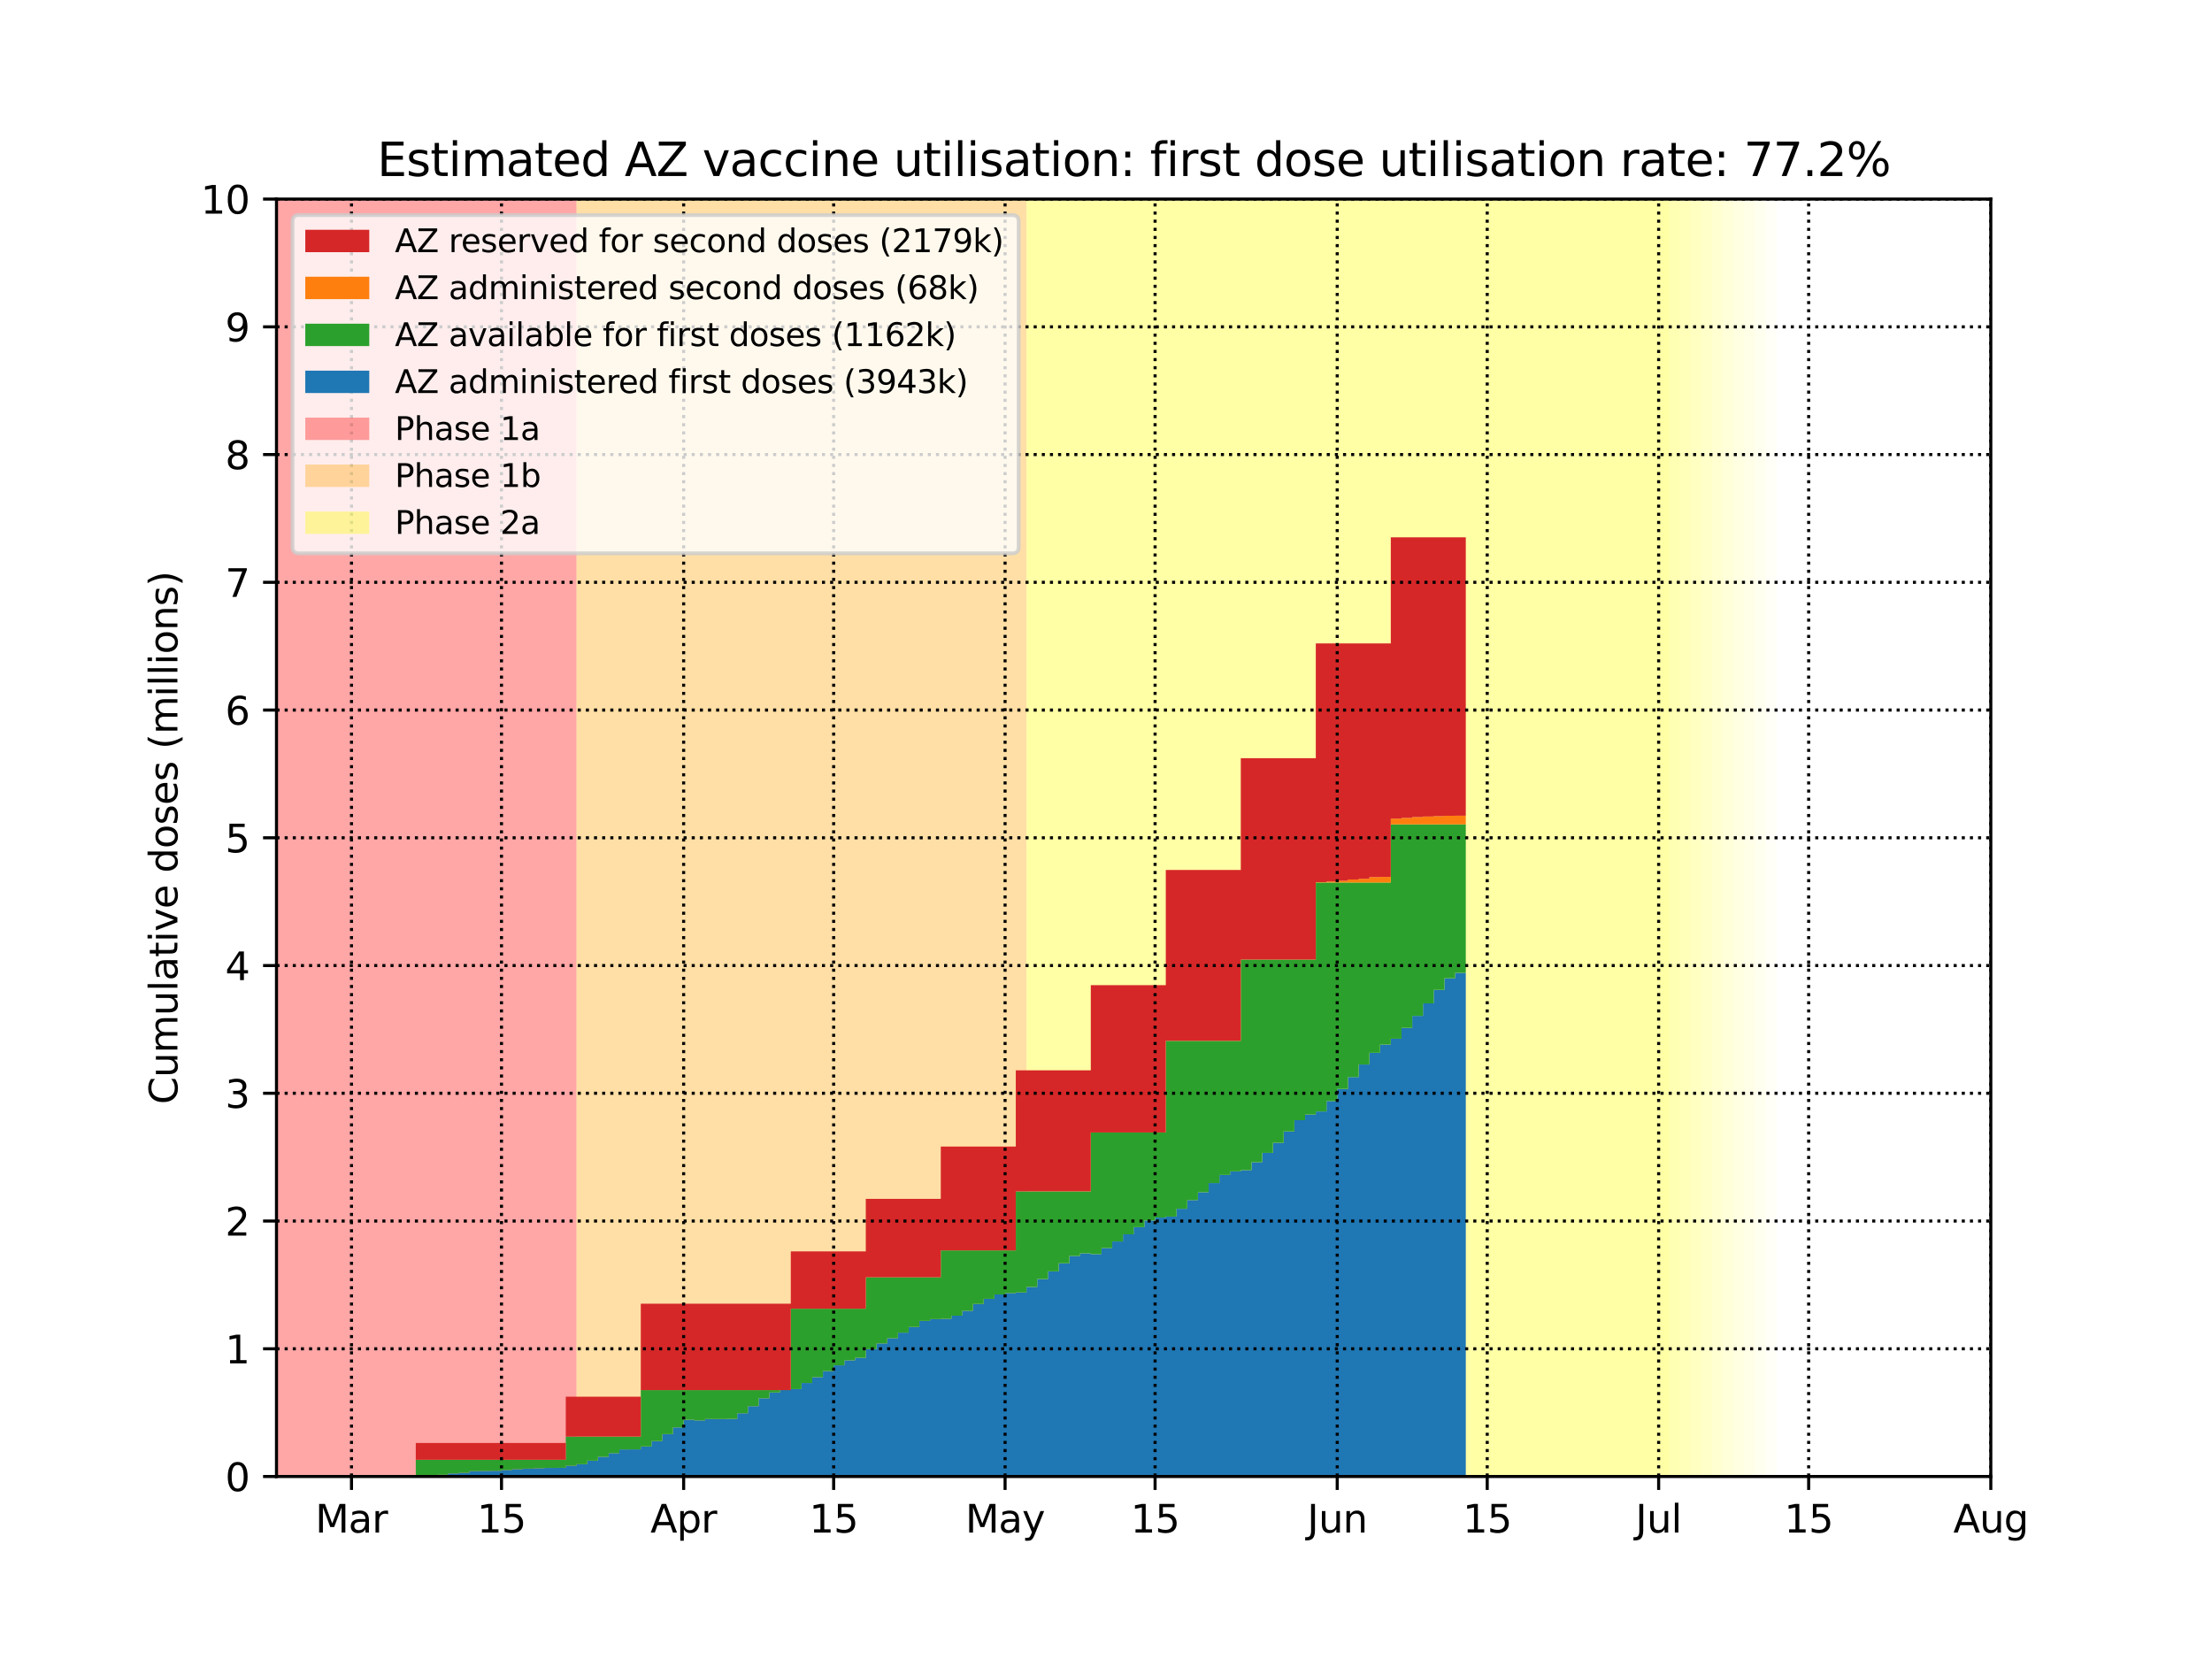 <?xml version="1.0" encoding="utf-8" standalone="no"?>
<!DOCTYPE svg PUBLIC "-//W3C//DTD SVG 1.1//EN"
  "http://www.w3.org/Graphics/SVG/1.1/DTD/svg11.dtd">
<svg height="432pt" version="1.1" viewBox="0 0 576 432" width="576pt" xmlns="http://www.w3.org/2000/svg" xmlns:xlink="http://www.w3.org/1999/xlink">
 <defs>
  <style type="text/css">*{stroke-linecap:butt;stroke-linejoin:round;}</style>
 </defs>
 <g id="figure_1">
  <g id="patch_1">
   <path d="M 0 432 
L 576 432 
L 576 0 
L 0 0 
z
" style="fill:#ffffff;"/>
  </g>
  <g id="axes_1">
   <g id="patch_2">
    <path d="M 72 384.48 
L 518.4 384.48 
L 518.4 51.84 
L 72 51.84 
z
" style="fill:#ffffff;"/>
   </g>
   <g id="PolyCollection_1">
    <defs>
     <path d="M 150.12 -47.52 
L 69.21 -47.52 
L 69.21 -380.16 
L 150.12 -380.16 
L 150.12 -380.16 
L 150.12 -47.52 
z
" id="m0c824b661f"/>
    </defs>
    <g clip-path="url(#p9b03785a65)">
     <use style="fill:#ff0000;fill-opacity:0.35;" x="0" xlink:href="#m0c824b661f" y="432"/>
    </g>
   </g>
   <g id="PolyCollection_2">
    <defs>
     <path d="M 267.3 -47.52 
L 150.12 -47.52 
L 150.12 -380.16 
L 267.3 -380.16 
L 267.3 -380.16 
L 267.3 -47.52 
z
" id="mfdcff6df66"/>
    </defs>
    <g clip-path="url(#p9b03785a65)">
     <use style="fill:#ffa500;fill-opacity:0.35;" x="0" xlink:href="#mfdcff6df66" y="432"/>
    </g>
   </g>
   <g id="PolyCollection_3">
    <defs>
     <path d="M 434.7 -47.52 
L 267.3 -47.52 
L 267.3 -380.16 
L 434.7 -380.16 
L 434.7 -380.16 
L 434.7 -47.52 
z
" id="m9677ac5ae2"/>
    </defs>
    <g clip-path="url(#p9b03785a65)">
     <use style="fill:#ffff00;fill-opacity:0.35;" x="0" xlink:href="#m9677ac5ae2" y="432"/>
    </g>
   </g>
   <g id="PolyCollection_4">
    <defs>
     <path d="M 437.49 -47.52 
L 434.7 -47.52 
L 434.7 -380.16 
L 437.49 -380.16 
L 437.49 -380.16 
L 437.49 -47.52 
z
" id="m8536c54014"/>
    </defs>
    <g clip-path="url(#p9b03785a65)">
     <use style="fill:#ffff00;fill-opacity:0.3;" x="0" xlink:href="#m8536c54014" y="432"/>
    </g>
   </g>
   <g id="PolyCollection_5">
    <defs>
     <path d="M 440.28 -47.52 
L 437.49 -47.52 
L 437.49 -380.16 
L 440.28 -380.16 
L 440.28 -380.16 
L 440.28 -47.52 
z
" id="m81b85491a0"/>
    </defs>
    <g clip-path="url(#p9b03785a65)">
     <use style="fill:#ffff00;fill-opacity:0.27;" x="0" xlink:href="#m81b85491a0" y="432"/>
    </g>
   </g>
   <g id="PolyCollection_6">
    <defs>
     <path d="M 443.07 -47.52 
L 440.28 -47.52 
L 440.28 -380.16 
L 443.07 -380.16 
L 443.07 -380.16 
L 443.07 -47.52 
z
" id="md50713290b"/>
    </defs>
    <g clip-path="url(#p9b03785a65)">
     <use style="fill:#ffff00;fill-opacity:0.24;" x="0" xlink:href="#md50713290b" y="432"/>
    </g>
   </g>
   <g id="PolyCollection_7">
    <defs>
     <path d="M 445.86 -47.52 
L 443.07 -47.52 
L 443.07 -380.16 
L 445.86 -380.16 
L 445.86 -380.16 
L 445.86 -47.52 
z
" id="m45bade91b6"/>
    </defs>
    <g clip-path="url(#p9b03785a65)">
     <use style="fill:#ffff00;fill-opacity:0.21;" x="0" xlink:href="#m45bade91b6" y="432"/>
    </g>
   </g>
   <g id="PolyCollection_8">
    <defs>
     <path d="M 448.65 -47.52 
L 445.86 -47.52 
L 445.86 -380.16 
L 448.65 -380.16 
L 448.65 -380.16 
L 448.65 -47.52 
z
" id="m696db6ac07"/>
    </defs>
    <g clip-path="url(#p9b03785a65)">
     <use style="fill:#ffff00;fill-opacity:0.18;" x="0" xlink:href="#m696db6ac07" y="432"/>
    </g>
   </g>
   <g id="PolyCollection_9">
    <defs>
     <path d="M 451.44 -47.52 
L 448.65 -47.52 
L 448.65 -380.16 
L 451.44 -380.16 
L 451.44 -380.16 
L 451.44 -47.52 
z
" id="m5c2e18ae1e"/>
    </defs>
    <g clip-path="url(#p9b03785a65)">
     <use style="fill:#ffff00;fill-opacity:0.15;" x="0" xlink:href="#m5c2e18ae1e" y="432"/>
    </g>
   </g>
   <g id="PolyCollection_10">
    <defs>
     <path d="M 454.23 -47.52 
L 451.44 -47.52 
L 451.44 -380.16 
L 454.23 -380.16 
L 454.23 -380.16 
L 454.23 -47.52 
z
" id="md784c855f3"/>
    </defs>
    <g clip-path="url(#p9b03785a65)">
     <use style="fill:#ffff00;fill-opacity:0.12;" x="0" xlink:href="#md784c855f3" y="432"/>
    </g>
   </g>
   <g id="PolyCollection_11">
    <defs>
     <path d="M 457.02 -47.52 
L 454.23 -47.52 
L 454.23 -380.16 
L 457.02 -380.16 
L 457.02 -380.16 
L 457.02 -47.52 
z
" id="m5131663f1c"/>
    </defs>
    <g clip-path="url(#p9b03785a65)">
     <use style="fill:#ffff00;fill-opacity:0.09;" x="0" xlink:href="#m5131663f1c" y="432"/>
    </g>
   </g>
   <g id="PolyCollection_12">
    <defs>
     <path d="M 459.81 -47.52 
L 457.02 -47.52 
L 457.02 -380.16 
L 459.81 -380.16 
L 459.81 -380.16 
L 459.81 -47.52 
z
" id="m2eb9529f0b"/>
    </defs>
    <g clip-path="url(#p9b03785a65)">
     <use style="fill:#ffff00;fill-opacity:0.06;" x="0" xlink:href="#m2eb9529f0b" y="432"/>
    </g>
   </g>
   <g id="PolyCollection_13">
    <defs>
     <path d="M 462.6 -47.52 
L 459.81 -47.52 
L 459.81 -380.16 
L 462.6 -380.16 
L 462.6 -380.16 
L 462.6 -47.52 
z
" id="m966b59986f"/>
    </defs>
    <g clip-path="url(#p9b03785a65)">
     <use style="fill:#ffff00;fill-opacity:0.03;" x="0" xlink:href="#m966b59986f" y="432"/>
    </g>
   </g>
   <g id="PolyCollection_14">
    <defs>
     <path d="M 72 -47.52 
L 72 -47.52 
L 72 -47.52 
L 74.79 -47.52 
L 74.79 -47.52 
L 77.58 -47.52 
L 77.58 -47.52 
L 80.37 -47.52 
L 80.37 -47.52 
L 83.16 -47.52 
L 83.16 -47.52 
L 85.95 -47.52 
L 85.95 -47.52 
L 88.74 -47.52 
L 88.74 -47.52 
L 91.53 -47.52 
L 91.53 -47.52 
L 94.32 -47.52 
L 94.32 -47.52 
L 97.11 -47.52 
L 97.11 -47.52 
L 99.9 -47.52 
L 99.9 -47.52 
L 102.69 -47.52 
L 102.69 -47.52 
L 105.48 -47.52 
L 105.48 -47.52 
L 108.27 -47.52 
L 108.27 -47.52 
L 111.06 -47.52 
L 111.06 -47.52 
L 113.85 -47.52 
L 113.85 -47.52 
L 116.64 -47.52 
L 116.64 -47.52 
L 119.43 -47.52 
L 119.43 -47.52 
L 122.22 -47.52 
L 122.22 -47.52 
L 125.01 -47.52 
L 125.01 -47.52 
L 127.8 -47.52 
L 127.8 -47.52 
L 130.59 -47.52 
L 130.59 -47.52 
L 133.38 -47.52 
L 133.38 -47.52 
L 136.17 -47.52 
L 136.17 -47.52 
L 138.96 -47.52 
L 138.96 -47.52 
L 141.75 -47.52 
L 141.75 -47.52 
L 144.54 -47.52 
L 144.54 -47.52 
L 147.33 -47.52 
L 147.33 -47.52 
L 150.12 -47.52 
L 150.12 -47.52 
L 152.91 -47.52 
L 152.91 -47.52 
L 155.7 -47.52 
L 155.7 -47.52 
L 158.49 -47.52 
L 158.49 -47.52 
L 161.28 -47.52 
L 161.28 -47.52 
L 164.07 -47.52 
L 164.07 -47.52 
L 166.86 -47.52 
L 166.86 -47.52 
L 169.65 -47.52 
L 169.65 -47.52 
L 172.44 -47.52 
L 172.44 -47.52 
L 175.23 -47.52 
L 175.23 -47.52 
L 178.02 -47.52 
L 178.02 -47.52 
L 180.81 -47.52 
L 180.81 -47.52 
L 183.6 -47.52 
L 183.6 -47.52 
L 186.39 -47.52 
L 186.39 -47.52 
L 189.18 -47.52 
L 189.18 -47.52 
L 191.97 -47.52 
L 191.97 -47.52 
L 194.76 -47.52 
L 194.76 -47.52 
L 197.55 -47.52 
L 197.55 -47.52 
L 200.34 -47.52 
L 200.34 -47.52 
L 203.13 -47.52 
L 203.13 -47.52 
L 205.92 -47.52 
L 205.92 -47.52 
L 208.71 -47.52 
L 208.71 -47.52 
L 211.5 -47.52 
L 211.5 -47.52 
L 214.29 -47.52 
L 214.29 -47.52 
L 217.08 -47.52 
L 217.08 -47.52 
L 219.87 -47.52 
L 219.87 -47.52 
L 222.66 -47.52 
L 222.66 -47.52 
L 225.45 -47.52 
L 225.45 -47.52 
L 228.24 -47.52 
L 228.24 -47.52 
L 231.03 -47.52 
L 231.03 -47.52 
L 233.82 -47.52 
L 233.82 -47.52 
L 236.61 -47.52 
L 236.61 -47.52 
L 239.4 -47.52 
L 239.4 -47.52 
L 242.19 -47.52 
L 242.19 -47.52 
L 244.98 -47.52 
L 244.98 -47.52 
L 247.77 -47.52 
L 247.77 -47.52 
L 250.56 -47.52 
L 250.56 -47.52 
L 253.35 -47.52 
L 253.35 -47.52 
L 256.14 -47.52 
L 256.14 -47.52 
L 258.93 -47.52 
L 258.93 -47.52 
L 261.72 -47.52 
L 261.72 -47.52 
L 264.51 -47.52 
L 264.51 -47.52 
L 267.3 -47.52 
L 267.3 -47.52 
L 270.09 -47.52 
L 270.09 -47.52 
L 272.88 -47.52 
L 272.88 -47.52 
L 275.67 -47.52 
L 275.67 -47.52 
L 278.46 -47.52 
L 278.46 -47.52 
L 281.25 -47.52 
L 281.25 -47.52 
L 284.04 -47.52 
L 284.04 -47.52 
L 286.83 -47.52 
L 286.83 -47.52 
L 289.62 -47.52 
L 289.62 -47.52 
L 292.41 -47.52 
L 292.41 -47.52 
L 295.2 -47.52 
L 295.2 -47.52 
L 297.99 -47.52 
L 297.99 -47.52 
L 300.78 -47.52 
L 300.78 -47.52 
L 303.57 -47.52 
L 303.57 -47.52 
L 306.36 -47.52 
L 306.36 -47.52 
L 309.15 -47.52 
L 309.15 -47.52 
L 311.94 -47.52 
L 311.94 -47.52 
L 314.73 -47.52 
L 314.73 -47.52 
L 317.52 -47.52 
L 317.52 -47.52 
L 320.31 -47.52 
L 320.31 -47.52 
L 323.1 -47.52 
L 323.1 -47.52 
L 325.89 -47.52 
L 325.89 -47.52 
L 328.68 -47.52 
L 328.68 -47.52 
L 331.47 -47.52 
L 331.47 -47.52 
L 334.26 -47.52 
L 334.26 -47.52 
L 337.05 -47.52 
L 337.05 -47.52 
L 339.84 -47.52 
L 339.84 -47.52 
L 342.63 -47.52 
L 342.63 -47.52 
L 345.42 -47.52 
L 345.42 -47.52 
L 348.21 -47.52 
L 348.21 -47.52 
L 351 -47.52 
L 351 -47.52 
L 353.79 -47.52 
L 353.79 -47.52 
L 356.58 -47.52 
L 356.58 -47.52 
L 359.37 -47.52 
L 359.37 -47.52 
L 362.16 -47.52 
L 362.16 -47.52 
L 364.95 -47.52 
L 364.95 -47.52 
L 367.74 -47.52 
L 367.74 -47.52 
L 370.53 -47.52 
L 370.53 -47.52 
L 373.32 -47.52 
L 373.32 -47.52 
L 376.11 -47.52 
L 376.11 -47.52 
L 378.9 -47.52 
L 378.9 -47.52 
L 381.69 -47.52 
L 381.69 -178.686 
L 381.69 -178.686 
L 378.9 -178.686 
L 378.9 -177.268 
L 376.11 -177.268 
L 376.11 -174.246 
L 373.32 -174.246 
L 373.32 -170.725 
L 370.53 -170.725 
L 370.53 -167.467 
L 367.74 -167.467 
L 367.74 -164.35 
L 364.95 -164.35 
L 364.95 -161.519 
L 362.16 -161.519 
L 362.16 -160.006 
L 359.37 -160.006 
L 359.37 -157.851 
L 356.58 -157.851 
L 356.58 -154.813 
L 353.79 -154.813 
L 353.79 -151.541 
L 351 -151.541 
L 351 -148.452 
L 348.21 -148.452 
L 348.21 -145.293 
L 345.42 -145.293 
L 345.42 -142.591 
L 342.63 -142.591 
L 342.63 -141.795 
L 339.84 -141.795 
L 339.84 -140.317 
L 337.05 -140.317 
L 337.05 -137.401 
L 334.26 -137.401 
L 334.26 -134.433 
L 331.47 -134.433 
L 331.47 -131.806 
L 328.68 -131.806 
L 328.68 -129.371 
L 325.89 -129.371 
L 325.89 -127.301 
L 323.1 -127.301 
L 323.1 -126.981 
L 320.31 -126.981 
L 320.31 -126.065 
L 317.52 -126.065 
L 317.52 -123.94 
L 314.73 -123.94 
L 314.73 -121.557 
L 311.94 -121.557 
L 311.94 -119.5 
L 309.15 -119.5 
L 309.15 -117.25 
L 306.36 -117.25 
L 306.36 -115.219 
L 303.57 -115.219 
L 303.57 -114.947 
L 300.78 -114.947 
L 300.78 -114.196 
L 297.99 -114.196 
L 297.99 -112.468 
L 295.2 -112.468 
L 295.2 -110.59 
L 292.41 -110.59 
L 292.41 -108.736 
L 289.62 -108.736 
L 289.62 -107.022 
L 286.83 -107.022 
L 286.83 -105.425 
L 284.04 -105.425 
L 284.04 -105.645 
L 281.25 -105.645 
L 281.25 -104.965 
L 278.46 -104.965 
L 278.46 -103.055 
L 275.67 -103.055 
L 275.67 -100.947 
L 272.88 -100.947 
L 272.88 -98.947 
L 270.09 -98.947 
L 270.09 -96.885 
L 267.3 -96.885 
L 267.3 -95.454 
L 264.51 -95.454 
L 264.51 -95.285 
L 261.72 -95.285 
L 261.72 -94.926 
L 258.93 -94.926 
L 258.93 -93.788 
L 256.14 -93.788 
L 256.14 -92.446 
L 253.35 -92.446 
L 253.35 -90.665 
L 250.56 -90.665 
L 250.56 -89.394 
L 247.77 -89.394 
L 247.77 -88.586 
L 244.98 -88.586 
L 244.98 -88.497 
L 242.19 -88.497 
L 242.19 -88.036 
L 239.4 -88.036 
L 239.4 -86.459 
L 236.61 -86.459 
L 236.61 -84.983 
L 233.82 -84.983 
L 233.82 -83.54 
L 231.03 -83.54 
L 231.03 -82.173 
L 228.24 -82.173 
L 228.24 -80.674 
L 225.45 -80.674 
L 225.45 -78.448 
L 222.66 -78.448 
L 222.66 -77.766 
L 219.87 -77.766 
L 219.87 -76.477 
L 217.08 -76.477 
L 217.08 -74.972 
L 214.29 -74.972 
L 214.29 -73.391 
L 211.5 -73.391 
L 211.5 -71.864 
L 208.71 -71.864 
L 208.71 -70.284 
L 205.92 -70.284 
L 205.92 -70.134 
L 203.13 -70.134 
L 203.13 -69.412 
L 200.34 -69.412 
L 200.34 -67.899 
L 197.55 -67.899 
L 197.55 -65.834 
L 194.76 -65.834 
L 194.76 -63.996 
L 191.97 -63.996 
L 191.97 -62.524 
L 189.18 -62.524 
L 189.18 -62.482 
L 186.39 -62.482 
L 186.39 -62.489 
L 183.6 -62.489 
L 183.6 -62.133 
L 180.81 -62.133 
L 180.81 -62.303 
L 178.02 -62.303 
L 178.02 -60.301 
L 175.23 -60.301 
L 175.23 -58.548 
L 172.44 -58.548 
L 172.44 -56.733 
L 169.65 -56.733 
L 169.65 -55.342 
L 166.86 -55.342 
L 166.86 -54.593 
L 164.07 -54.593 
L 164.07 -54.578 
L 161.28 -54.578 
L 161.28 -53.609 
L 158.49 -53.609 
L 158.49 -52.648 
L 155.7 -52.648 
L 155.7 -51.638 
L 152.91 -51.638 
L 152.91 -50.726 
L 150.12 -50.726 
L 150.12 -50.324 
L 147.33 -50.324 
L 147.33 -49.775 
L 144.54 -49.775 
L 144.54 -49.758 
L 141.75 -49.758 
L 141.75 -49.655 
L 138.96 -49.655 
L 138.96 -49.563 
L 136.17 -49.563 
L 136.17 -49.411 
L 133.38 -49.411 
L 133.38 -49.192 
L 130.59 -49.192 
L 130.59 -49.003 
L 127.8 -49.003 
L 127.8 -48.975 
L 125.01 -48.975 
L 125.01 -48.916 
L 122.22 -48.916 
L 122.22 -48.483 
L 119.43 -48.483 
L 119.43 -48.302 
L 116.64 -48.302 
L 116.64 -47.965 
L 113.85 -47.965 
L 113.85 -47.763 
L 111.06 -47.763 
L 111.06 -47.61 
L 108.27 -47.61 
L 108.27 -47.52 
L 105.48 -47.52 
L 105.48 -47.52 
L 102.69 -47.52 
L 102.69 -47.52 
L 99.9 -47.52 
L 99.9 -47.52 
L 97.11 -47.52 
L 97.11 -47.52 
L 94.32 -47.52 
L 94.32 -47.52 
L 91.53 -47.52 
L 91.53 -47.52 
L 88.74 -47.52 
L 88.74 -47.52 
L 85.95 -47.52 
L 85.95 -47.52 
L 83.16 -47.52 
L 83.16 -47.52 
L 80.37 -47.52 
L 80.37 -47.52 
L 77.58 -47.52 
L 77.58 -47.52 
L 74.79 -47.52 
L 74.79 -47.52 
L 72 -47.52 
L 72 -47.52 
z
" id="m6431a7406f"/>
    </defs>
    <g clip-path="url(#p9b03785a65)">
     <use style="fill:#1f77b4;" x="0" xlink:href="#m6431a7406f" y="432"/>
    </g>
   </g>
   <g id="PolyCollection_15">
    <defs>
     <path d="M 72 -47.52 
L 72 -47.52 
L 72 -47.52 
L 74.79 -47.52 
L 74.79 -47.52 
L 77.58 -47.52 
L 77.58 -47.52 
L 80.37 -47.52 
L 80.37 -47.52 
L 83.16 -47.52 
L 83.16 -47.52 
L 85.95 -47.52 
L 85.95 -47.52 
L 88.74 -47.52 
L 88.74 -47.52 
L 91.53 -47.52 
L 91.53 -47.52 
L 94.32 -47.52 
L 94.32 -47.52 
L 97.11 -47.52 
L 97.11 -47.52 
L 99.9 -47.52 
L 99.9 -47.52 
L 102.69 -47.52 
L 102.69 -47.52 
L 105.48 -47.52 
L 105.48 -47.52 
L 108.27 -47.52 
L 108.27 -47.61 
L 111.06 -47.61 
L 111.06 -47.763 
L 113.85 -47.763 
L 113.85 -47.965 
L 116.64 -47.965 
L 116.64 -48.302 
L 119.43 -48.302 
L 119.43 -48.483 
L 122.22 -48.483 
L 122.22 -48.916 
L 125.01 -48.916 
L 125.01 -48.975 
L 127.8 -48.975 
L 127.8 -49.003 
L 130.59 -49.003 
L 130.59 -49.192 
L 133.38 -49.192 
L 133.38 -49.411 
L 136.17 -49.411 
L 136.17 -49.563 
L 138.96 -49.563 
L 138.96 -49.655 
L 141.75 -49.655 
L 141.75 -49.758 
L 144.54 -49.758 
L 144.54 -49.775 
L 147.33 -49.775 
L 147.33 -50.324 
L 150.12 -50.324 
L 150.12 -50.726 
L 152.91 -50.726 
L 152.91 -51.638 
L 155.7 -51.638 
L 155.7 -52.648 
L 158.49 -52.648 
L 158.49 -53.609 
L 161.28 -53.609 
L 161.28 -54.578 
L 164.07 -54.578 
L 164.07 -54.593 
L 166.86 -54.593 
L 166.86 -55.342 
L 169.65 -55.342 
L 169.65 -56.733 
L 172.44 -56.733 
L 172.44 -58.548 
L 175.23 -58.548 
L 175.23 -60.301 
L 178.02 -60.301 
L 178.02 -62.303 
L 180.81 -62.303 
L 180.81 -62.133 
L 183.6 -62.133 
L 183.6 -62.489 
L 186.39 -62.489 
L 186.39 -62.482 
L 189.18 -62.482 
L 189.18 -62.524 
L 191.97 -62.524 
L 191.97 -63.996 
L 194.76 -63.996 
L 194.76 -65.834 
L 197.55 -65.834 
L 197.55 -67.899 
L 200.34 -67.899 
L 200.34 -69.412 
L 203.13 -69.412 
L 203.13 -70.134 
L 205.92 -70.134 
L 205.92 -70.284 
L 208.71 -70.284 
L 208.71 -71.864 
L 211.5 -71.864 
L 211.5 -73.391 
L 214.29 -73.391 
L 214.29 -74.972 
L 217.08 -74.972 
L 217.08 -76.477 
L 219.87 -76.477 
L 219.87 -77.766 
L 222.66 -77.766 
L 222.66 -78.448 
L 225.45 -78.448 
L 225.45 -80.674 
L 228.24 -80.674 
L 228.24 -82.173 
L 231.03 -82.173 
L 231.03 -83.54 
L 233.82 -83.54 
L 233.82 -84.983 
L 236.61 -84.983 
L 236.61 -86.459 
L 239.4 -86.459 
L 239.4 -88.036 
L 242.19 -88.036 
L 242.19 -88.497 
L 244.98 -88.497 
L 244.98 -88.586 
L 247.77 -88.586 
L 247.77 -89.394 
L 250.56 -89.394 
L 250.56 -90.665 
L 253.35 -90.665 
L 253.35 -92.446 
L 256.14 -92.446 
L 256.14 -93.788 
L 258.93 -93.788 
L 258.93 -94.926 
L 261.72 -94.926 
L 261.72 -95.285 
L 264.51 -95.285 
L 264.51 -95.454 
L 267.3 -95.454 
L 267.3 -96.885 
L 270.09 -96.885 
L 270.09 -98.947 
L 272.88 -98.947 
L 272.88 -100.947 
L 275.67 -100.947 
L 275.67 -103.055 
L 278.46 -103.055 
L 278.46 -104.965 
L 281.25 -104.965 
L 281.25 -105.645 
L 284.04 -105.645 
L 284.04 -105.425 
L 286.83 -105.425 
L 286.83 -107.022 
L 289.62 -107.022 
L 289.62 -108.736 
L 292.41 -108.736 
L 292.41 -110.59 
L 295.2 -110.59 
L 295.2 -112.468 
L 297.99 -112.468 
L 297.99 -114.196 
L 300.78 -114.196 
L 300.78 -114.947 
L 303.57 -114.947 
L 303.57 -115.219 
L 306.36 -115.219 
L 306.36 -117.25 
L 309.15 -117.25 
L 309.15 -119.5 
L 311.94 -119.5 
L 311.94 -121.557 
L 314.73 -121.557 
L 314.73 -123.94 
L 317.52 -123.94 
L 317.52 -126.065 
L 320.31 -126.065 
L 320.31 -126.981 
L 323.1 -126.981 
L 323.1 -127.301 
L 325.89 -127.301 
L 325.89 -129.371 
L 328.68 -129.371 
L 328.68 -131.806 
L 331.47 -131.806 
L 331.47 -134.433 
L 334.26 -134.433 
L 334.26 -137.401 
L 337.05 -137.401 
L 337.05 -140.317 
L 339.84 -140.317 
L 339.84 -141.795 
L 342.63 -141.795 
L 342.63 -142.591 
L 345.42 -142.591 
L 345.42 -145.293 
L 348.21 -145.293 
L 348.21 -148.452 
L 351 -148.452 
L 351 -151.541 
L 353.79 -151.541 
L 353.79 -154.813 
L 356.58 -154.813 
L 356.58 -157.851 
L 359.37 -157.851 
L 359.37 -160.006 
L 362.16 -160.006 
L 362.16 -161.519 
L 364.95 -161.519 
L 364.95 -164.35 
L 367.74 -164.35 
L 367.74 -167.467 
L 370.53 -167.467 
L 370.53 -170.725 
L 373.32 -170.725 
L 373.32 -174.246 
L 376.11 -174.246 
L 376.11 -177.268 
L 378.9 -177.268 
L 378.9 -178.686 
L 381.69 -178.686 
L 381.69 -217.338 
L 381.69 -217.338 
L 378.9 -217.338 
L 378.9 -217.338 
L 376.11 -217.338 
L 376.11 -217.338 
L 373.32 -217.338 
L 373.32 -217.338 
L 370.53 -217.338 
L 370.53 -217.338 
L 367.74 -217.338 
L 367.74 -217.338 
L 364.95 -217.338 
L 364.95 -217.338 
L 362.16 -217.338 
L 362.16 -202.201 
L 359.37 -202.201 
L 359.37 -202.201 
L 356.58 -202.201 
L 356.58 -202.201 
L 353.79 -202.201 
L 353.79 -202.201 
L 351 -202.201 
L 351 -202.201 
L 348.21 -202.201 
L 348.21 -202.201 
L 345.42 -202.201 
L 345.42 -202.201 
L 342.63 -202.201 
L 342.63 -182.126 
L 339.84 -182.126 
L 339.84 -182.126 
L 337.05 -182.126 
L 337.05 -182.126 
L 334.26 -182.126 
L 334.26 -182.126 
L 331.47 -182.126 
L 331.47 -182.126 
L 328.68 -182.126 
L 328.68 -182.126 
L 325.89 -182.126 
L 325.89 -182.126 
L 323.1 -182.126 
L 323.1 -160.962 
L 320.31 -160.962 
L 320.31 -160.962 
L 317.52 -160.962 
L 317.52 -160.962 
L 314.73 -160.962 
L 314.73 -160.962 
L 311.94 -160.962 
L 311.94 -160.962 
L 309.15 -160.962 
L 309.15 -160.962 
L 306.36 -160.962 
L 306.36 -160.962 
L 303.57 -160.962 
L 303.57 -137.104 
L 300.78 -137.104 
L 300.78 -137.104 
L 297.99 -137.104 
L 297.99 -137.104 
L 295.2 -137.104 
L 295.2 -137.104 
L 292.41 -137.104 
L 292.41 -137.104 
L 289.62 -137.104 
L 289.62 -137.104 
L 286.83 -137.104 
L 286.83 -137.104 
L 284.04 -137.104 
L 284.04 -121.766 
L 281.25 -121.766 
L 281.25 -121.766 
L 278.46 -121.766 
L 278.46 -121.766 
L 275.67 -121.766 
L 275.67 -121.766 
L 272.88 -121.766 
L 272.88 -121.766 
L 270.09 -121.766 
L 270.09 -121.766 
L 267.3 -121.766 
L 267.3 -121.766 
L 264.51 -121.766 
L 264.51 -106.396 
L 261.72 -106.396 
L 261.72 -106.396 
L 258.93 -106.396 
L 258.93 -106.396 
L 256.14 -106.396 
L 256.14 -106.396 
L 253.35 -106.396 
L 253.35 -106.396 
L 250.56 -106.396 
L 250.56 -106.396 
L 247.77 -106.396 
L 247.77 -106.396 
L 244.98 -106.396 
L 244.98 -99.407 
L 242.19 -99.407 
L 242.19 -99.407 
L 239.4 -99.407 
L 239.4 -99.407 
L 236.61 -99.407 
L 236.61 -99.407 
L 233.82 -99.407 
L 233.82 -99.407 
L 231.03 -99.407 
L 231.03 -99.407 
L 228.24 -99.407 
L 228.24 -99.407 
L 225.45 -99.407 
L 225.45 -91.214 
L 222.66 -91.214 
L 222.66 -91.214 
L 219.87 -91.214 
L 219.87 -91.214 
L 217.08 -91.214 
L 217.08 -91.214 
L 214.29 -91.214 
L 214.29 -91.214 
L 211.5 -91.214 
L 211.5 -91.214 
L 208.71 -91.214 
L 208.71 -91.214 
L 205.92 -91.214 
L 205.92 -70.019 
L 203.13 -70.019 
L 203.13 -70.019 
L 200.34 -70.019 
L 200.34 -70.019 
L 197.55 -70.019 
L 197.55 -70.019 
L 194.76 -70.019 
L 194.76 -70.019 
L 191.97 -70.019 
L 191.97 -70.019 
L 189.18 -70.019 
L 189.18 -70.019 
L 186.39 -70.019 
L 186.39 -70.019 
L 183.6 -70.019 
L 183.6 -70.019 
L 180.81 -70.019 
L 180.81 -70.019 
L 178.02 -70.019 
L 178.02 -70.019 
L 175.23 -70.019 
L 175.23 -70.019 
L 172.44 -70.019 
L 172.44 -70.019 
L 169.65 -70.019 
L 169.65 -70.019 
L 166.86 -70.019 
L 166.86 -57.911 
L 164.07 -57.911 
L 164.07 -57.911 
L 161.28 -57.911 
L 161.28 -57.911 
L 158.49 -57.911 
L 158.49 -57.911 
L 155.7 -57.911 
L 155.7 -57.911 
L 152.91 -57.911 
L 152.91 -57.911 
L 150.12 -57.911 
L 150.12 -57.911 
L 147.33 -57.911 
L 147.33 -51.886 
L 144.54 -51.886 
L 144.54 -51.886 
L 141.75 -51.886 
L 141.75 -51.886 
L 138.96 -51.886 
L 138.96 -51.886 
L 136.17 -51.886 
L 136.17 -51.886 
L 133.38 -51.886 
L 133.38 -51.886 
L 130.59 -51.886 
L 130.59 -51.886 
L 127.8 -51.886 
L 127.8 -51.886 
L 125.01 -51.886 
L 125.01 -51.886 
L 122.22 -51.886 
L 122.22 -51.886 
L 119.43 -51.886 
L 119.43 -51.886 
L 116.64 -51.886 
L 116.64 -51.886 
L 113.85 -51.886 
L 113.85 -51.886 
L 111.06 -51.886 
L 111.06 -51.886 
L 108.27 -51.886 
L 108.27 -47.52 
L 105.48 -47.52 
L 105.48 -47.52 
L 102.69 -47.52 
L 102.69 -47.52 
L 99.9 -47.52 
L 99.9 -47.52 
L 97.11 -47.52 
L 97.11 -47.52 
L 94.32 -47.52 
L 94.32 -47.52 
L 91.53 -47.52 
L 91.53 -47.52 
L 88.74 -47.52 
L 88.74 -47.52 
L 85.95 -47.52 
L 85.95 -47.52 
L 83.16 -47.52 
L 83.16 -47.52 
L 80.37 -47.52 
L 80.37 -47.52 
L 77.58 -47.52 
L 77.58 -47.52 
L 74.79 -47.52 
L 74.79 -47.52 
L 72 -47.52 
L 72 -47.52 
z
" id="m97a52c5fef"/>
    </defs>
    <g clip-path="url(#p9b03785a65)">
     <use style="fill:#2ca02c;" x="0" xlink:href="#m97a52c5fef" y="432"/>
    </g>
   </g>
   <g id="PolyCollection_16">
    <defs>
     <path d="M 72 -47.52 
L 72 -47.52 
L 72 -47.52 
L 74.79 -47.52 
L 74.79 -47.52 
L 77.58 -47.52 
L 77.58 -47.52 
L 80.37 -47.52 
L 80.37 -47.52 
L 83.16 -47.52 
L 83.16 -47.52 
L 85.95 -47.52 
L 85.95 -47.52 
L 88.74 -47.52 
L 88.74 -47.52 
L 91.53 -47.52 
L 91.53 -47.52 
L 94.32 -47.52 
L 94.32 -47.52 
L 97.11 -47.52 
L 97.11 -47.52 
L 99.9 -47.52 
L 99.9 -47.52 
L 102.69 -47.52 
L 102.69 -47.52 
L 105.48 -47.52 
L 105.48 -47.52 
L 108.27 -47.52 
L 108.27 -51.886 
L 111.06 -51.886 
L 111.06 -51.886 
L 113.85 -51.886 
L 113.85 -51.886 
L 116.64 -51.886 
L 116.64 -51.886 
L 119.43 -51.886 
L 119.43 -51.886 
L 122.22 -51.886 
L 122.22 -51.886 
L 125.01 -51.886 
L 125.01 -51.886 
L 127.8 -51.886 
L 127.8 -51.886 
L 130.59 -51.886 
L 130.59 -51.886 
L 133.38 -51.886 
L 133.38 -51.886 
L 136.17 -51.886 
L 136.17 -51.886 
L 138.96 -51.886 
L 138.96 -51.886 
L 141.75 -51.886 
L 141.75 -51.886 
L 144.54 -51.886 
L 144.54 -51.886 
L 147.33 -51.886 
L 147.33 -57.911 
L 150.12 -57.911 
L 150.12 -57.911 
L 152.91 -57.911 
L 152.91 -57.911 
L 155.7 -57.911 
L 155.7 -57.911 
L 158.49 -57.911 
L 158.49 -57.911 
L 161.28 -57.911 
L 161.28 -57.911 
L 164.07 -57.911 
L 164.07 -57.911 
L 166.86 -57.911 
L 166.86 -70.019 
L 169.65 -70.019 
L 169.65 -70.019 
L 172.44 -70.019 
L 172.44 -70.019 
L 175.23 -70.019 
L 175.23 -70.019 
L 178.02 -70.019 
L 178.02 -70.019 
L 180.81 -70.019 
L 180.81 -70.019 
L 183.6 -70.019 
L 183.6 -70.019 
L 186.39 -70.019 
L 186.39 -70.019 
L 189.18 -70.019 
L 189.18 -70.019 
L 191.97 -70.019 
L 191.97 -70.019 
L 194.76 -70.019 
L 194.76 -70.019 
L 197.55 -70.019 
L 197.55 -70.019 
L 200.34 -70.019 
L 200.34 -70.019 
L 203.13 -70.019 
L 203.13 -70.019 
L 205.92 -70.019 
L 205.92 -91.214 
L 208.71 -91.214 
L 208.71 -91.214 
L 211.5 -91.214 
L 211.5 -91.214 
L 214.29 -91.214 
L 214.29 -91.214 
L 217.08 -91.214 
L 217.08 -91.214 
L 219.87 -91.214 
L 219.87 -91.214 
L 222.66 -91.214 
L 222.66 -91.214 
L 225.45 -91.214 
L 225.45 -99.407 
L 228.24 -99.407 
L 228.24 -99.407 
L 231.03 -99.407 
L 231.03 -99.407 
L 233.82 -99.407 
L 233.82 -99.407 
L 236.61 -99.407 
L 236.61 -99.407 
L 239.4 -99.407 
L 239.4 -99.407 
L 242.19 -99.407 
L 242.19 -99.407 
L 244.98 -99.407 
L 244.98 -106.396 
L 247.77 -106.396 
L 247.77 -106.396 
L 250.56 -106.396 
L 250.56 -106.396 
L 253.35 -106.396 
L 253.35 -106.396 
L 256.14 -106.396 
L 256.14 -106.396 
L 258.93 -106.396 
L 258.93 -106.396 
L 261.72 -106.396 
L 261.72 -106.396 
L 264.51 -106.396 
L 264.51 -121.766 
L 267.3 -121.766 
L 267.3 -121.766 
L 270.09 -121.766 
L 270.09 -121.766 
L 272.88 -121.766 
L 272.88 -121.766 
L 275.67 -121.766 
L 275.67 -121.766 
L 278.46 -121.766 
L 278.46 -121.766 
L 281.25 -121.766 
L 281.25 -121.766 
L 284.04 -121.766 
L 284.04 -137.104 
L 286.83 -137.104 
L 286.83 -137.104 
L 289.62 -137.104 
L 289.62 -137.104 
L 292.41 -137.104 
L 292.41 -137.104 
L 295.2 -137.104 
L 295.2 -137.104 
L 297.99 -137.104 
L 297.99 -137.104 
L 300.78 -137.104 
L 300.78 -137.104 
L 303.57 -137.104 
L 303.57 -160.962 
L 306.36 -160.962 
L 306.36 -160.962 
L 309.15 -160.962 
L 309.15 -160.962 
L 311.94 -160.962 
L 311.94 -160.962 
L 314.73 -160.962 
L 314.73 -160.962 
L 317.52 -160.962 
L 317.52 -160.962 
L 320.31 -160.962 
L 320.31 -160.962 
L 323.1 -160.962 
L 323.1 -182.126 
L 325.89 -182.126 
L 325.89 -182.126 
L 328.68 -182.126 
L 328.68 -182.126 
L 331.47 -182.126 
L 331.47 -182.126 
L 334.26 -182.126 
L 334.26 -182.126 
L 337.05 -182.126 
L 337.05 -182.126 
L 339.84 -182.126 
L 339.84 -182.126 
L 342.63 -182.126 
L 342.63 -202.201 
L 345.42 -202.201 
L 345.42 -202.201 
L 348.21 -202.201 
L 348.21 -202.201 
L 351 -202.201 
L 351 -202.201 
L 353.79 -202.201 
L 353.79 -202.201 
L 356.58 -202.201 
L 356.58 -202.201 
L 359.37 -202.201 
L 359.37 -202.201 
L 362.16 -202.201 
L 362.16 -217.338 
L 364.95 -217.338 
L 364.95 -217.338 
L 367.74 -217.338 
L 367.74 -217.338 
L 370.53 -217.338 
L 370.53 -217.338 
L 373.32 -217.338 
L 373.32 -217.338 
L 376.11 -217.338 
L 376.11 -217.338 
L 378.9 -217.338 
L 378.9 -217.338 
L 381.69 -217.338 
L 381.69 -219.593 
L 381.69 -219.593 
L 378.9 -219.593 
L 378.9 -219.576 
L 376.11 -219.576 
L 376.11 -219.473 
L 373.32 -219.473 
L 373.32 -219.381 
L 370.53 -219.381 
L 370.53 -219.229 
L 367.74 -219.229 
L 367.74 -219.01 
L 364.95 -219.01 
L 364.95 -218.821 
L 362.16 -218.821 
L 362.16 -203.655 
L 359.37 -203.655 
L 359.37 -203.597 
L 356.58 -203.597 
L 356.58 -203.164 
L 353.79 -203.164 
L 353.79 -202.983 
L 351 -202.983 
L 351 -202.646 
L 348.21 -202.646 
L 348.21 -202.444 
L 345.42 -202.444 
L 345.42 -202.291 
L 342.63 -202.291 
L 342.63 -182.126 
L 339.84 -182.126 
L 339.84 -182.126 
L 337.05 -182.126 
L 337.05 -182.126 
L 334.26 -182.126 
L 334.26 -182.126 
L 331.47 -182.126 
L 331.47 -182.126 
L 328.68 -182.126 
L 328.68 -182.126 
L 325.89 -182.126 
L 325.89 -182.126 
L 323.1 -182.126 
L 323.1 -160.962 
L 320.31 -160.962 
L 320.31 -160.962 
L 317.52 -160.962 
L 317.52 -160.962 
L 314.73 -160.962 
L 314.73 -160.962 
L 311.94 -160.962 
L 311.94 -160.962 
L 309.15 -160.962 
L 309.15 -160.962 
L 306.36 -160.962 
L 306.36 -160.962 
L 303.57 -160.962 
L 303.57 -137.104 
L 300.78 -137.104 
L 300.78 -137.104 
L 297.99 -137.104 
L 297.99 -137.104 
L 295.2 -137.104 
L 295.2 -137.104 
L 292.41 -137.104 
L 292.41 -137.104 
L 289.62 -137.104 
L 289.62 -137.104 
L 286.83 -137.104 
L 286.83 -137.104 
L 284.04 -137.104 
L 284.04 -121.766 
L 281.25 -121.766 
L 281.25 -121.766 
L 278.46 -121.766 
L 278.46 -121.766 
L 275.67 -121.766 
L 275.67 -121.766 
L 272.88 -121.766 
L 272.88 -121.766 
L 270.09 -121.766 
L 270.09 -121.766 
L 267.3 -121.766 
L 267.3 -121.766 
L 264.51 -121.766 
L 264.51 -106.396 
L 261.72 -106.396 
L 261.72 -106.396 
L 258.93 -106.396 
L 258.93 -106.396 
L 256.14 -106.396 
L 256.14 -106.396 
L 253.35 -106.396 
L 253.35 -106.396 
L 250.56 -106.396 
L 250.56 -106.396 
L 247.77 -106.396 
L 247.77 -106.396 
L 244.98 -106.396 
L 244.98 -99.407 
L 242.19 -99.407 
L 242.19 -99.407 
L 239.4 -99.407 
L 239.4 -99.407 
L 236.61 -99.407 
L 236.61 -99.407 
L 233.82 -99.407 
L 233.82 -99.407 
L 231.03 -99.407 
L 231.03 -99.407 
L 228.24 -99.407 
L 228.24 -99.407 
L 225.45 -99.407 
L 225.45 -91.214 
L 222.66 -91.214 
L 222.66 -91.214 
L 219.87 -91.214 
L 219.87 -91.214 
L 217.08 -91.214 
L 217.08 -91.214 
L 214.29 -91.214 
L 214.29 -91.214 
L 211.5 -91.214 
L 211.5 -91.214 
L 208.71 -91.214 
L 208.71 -91.214 
L 205.92 -91.214 
L 205.92 -70.019 
L 203.13 -70.019 
L 203.13 -70.019 
L 200.34 -70.019 
L 200.34 -70.019 
L 197.55 -70.019 
L 197.55 -70.019 
L 194.76 -70.019 
L 194.76 -70.019 
L 191.97 -70.019 
L 191.97 -70.019 
L 189.18 -70.019 
L 189.18 -70.019 
L 186.39 -70.019 
L 186.39 -70.019 
L 183.6 -70.019 
L 183.6 -70.019 
L 180.81 -70.019 
L 180.81 -70.019 
L 178.02 -70.019 
L 178.02 -70.019 
L 175.23 -70.019 
L 175.23 -70.019 
L 172.44 -70.019 
L 172.44 -70.019 
L 169.65 -70.019 
L 169.65 -70.019 
L 166.86 -70.019 
L 166.86 -57.911 
L 164.07 -57.911 
L 164.07 -57.911 
L 161.28 -57.911 
L 161.28 -57.911 
L 158.49 -57.911 
L 158.49 -57.911 
L 155.7 -57.911 
L 155.7 -57.911 
L 152.91 -57.911 
L 152.91 -57.911 
L 150.12 -57.911 
L 150.12 -57.911 
L 147.33 -57.911 
L 147.33 -51.886 
L 144.54 -51.886 
L 144.54 -51.886 
L 141.75 -51.886 
L 141.75 -51.886 
L 138.96 -51.886 
L 138.96 -51.886 
L 136.17 -51.886 
L 136.17 -51.886 
L 133.38 -51.886 
L 133.38 -51.886 
L 130.59 -51.886 
L 130.59 -51.886 
L 127.8 -51.886 
L 127.8 -51.886 
L 125.01 -51.886 
L 125.01 -51.886 
L 122.22 -51.886 
L 122.22 -51.886 
L 119.43 -51.886 
L 119.43 -51.886 
L 116.64 -51.886 
L 116.64 -51.886 
L 113.85 -51.886 
L 113.85 -51.886 
L 111.06 -51.886 
L 111.06 -51.886 
L 108.27 -51.886 
L 108.27 -47.52 
L 105.48 -47.52 
L 105.48 -47.52 
L 102.69 -47.52 
L 102.69 -47.52 
L 99.9 -47.52 
L 99.9 -47.52 
L 97.11 -47.52 
L 97.11 -47.52 
L 94.32 -47.52 
L 94.32 -47.52 
L 91.53 -47.52 
L 91.53 -47.52 
L 88.74 -47.52 
L 88.74 -47.52 
L 85.95 -47.52 
L 85.95 -47.52 
L 83.16 -47.52 
L 83.16 -47.52 
L 80.37 -47.52 
L 80.37 -47.52 
L 77.58 -47.52 
L 77.58 -47.52 
L 74.79 -47.52 
L 74.79 -47.52 
L 72 -47.52 
L 72 -47.52 
z
" id="me58e3d58bb"/>
    </defs>
    <g clip-path="url(#p9b03785a65)">
     <use style="fill:#ff7f0e;" x="0" xlink:href="#me58e3d58bb" y="432"/>
    </g>
   </g>
   <g id="PolyCollection_17">
    <defs>
     <path d="M 72 -47.52 
L 72 -47.52 
L 72 -47.52 
L 74.79 -47.52 
L 74.79 -47.52 
L 77.58 -47.52 
L 77.58 -47.52 
L 80.37 -47.52 
L 80.37 -47.52 
L 83.16 -47.52 
L 83.16 -47.52 
L 85.95 -47.52 
L 85.95 -47.52 
L 88.74 -47.52 
L 88.74 -47.52 
L 91.53 -47.52 
L 91.53 -47.52 
L 94.32 -47.52 
L 94.32 -47.52 
L 97.11 -47.52 
L 97.11 -47.52 
L 99.9 -47.52 
L 99.9 -47.52 
L 102.69 -47.52 
L 102.69 -47.52 
L 105.48 -47.52 
L 105.48 -47.52 
L 108.27 -47.52 
L 108.27 -51.886 
L 111.06 -51.886 
L 111.06 -51.886 
L 113.85 -51.886 
L 113.85 -51.886 
L 116.64 -51.886 
L 116.64 -51.886 
L 119.43 -51.886 
L 119.43 -51.886 
L 122.22 -51.886 
L 122.22 -51.886 
L 125.01 -51.886 
L 125.01 -51.886 
L 127.8 -51.886 
L 127.8 -51.886 
L 130.59 -51.886 
L 130.59 -51.886 
L 133.38 -51.886 
L 133.38 -51.886 
L 136.17 -51.886 
L 136.17 -51.886 
L 138.96 -51.886 
L 138.96 -51.886 
L 141.75 -51.886 
L 141.75 -51.886 
L 144.54 -51.886 
L 144.54 -51.886 
L 147.33 -51.886 
L 147.33 -57.911 
L 150.12 -57.911 
L 150.12 -57.911 
L 152.91 -57.911 
L 152.91 -57.911 
L 155.7 -57.911 
L 155.7 -57.911 
L 158.49 -57.911 
L 158.49 -57.911 
L 161.28 -57.911 
L 161.28 -57.911 
L 164.07 -57.911 
L 164.07 -57.911 
L 166.86 -57.911 
L 166.86 -70.019 
L 169.65 -70.019 
L 169.65 -70.019 
L 172.44 -70.019 
L 172.44 -70.019 
L 175.23 -70.019 
L 175.23 -70.019 
L 178.02 -70.019 
L 178.02 -70.019 
L 180.81 -70.019 
L 180.81 -70.019 
L 183.6 -70.019 
L 183.6 -70.019 
L 186.39 -70.019 
L 186.39 -70.019 
L 189.18 -70.019 
L 189.18 -70.019 
L 191.97 -70.019 
L 191.97 -70.019 
L 194.76 -70.019 
L 194.76 -70.019 
L 197.55 -70.019 
L 197.55 -70.019 
L 200.34 -70.019 
L 200.34 -70.019 
L 203.13 -70.019 
L 203.13 -70.019 
L 205.92 -70.019 
L 205.92 -91.214 
L 208.71 -91.214 
L 208.71 -91.214 
L 211.5 -91.214 
L 211.5 -91.214 
L 214.29 -91.214 
L 214.29 -91.214 
L 217.08 -91.214 
L 217.08 -91.214 
L 219.87 -91.214 
L 219.87 -91.214 
L 222.66 -91.214 
L 222.66 -91.214 
L 225.45 -91.214 
L 225.45 -99.407 
L 228.24 -99.407 
L 228.24 -99.407 
L 231.03 -99.407 
L 231.03 -99.407 
L 233.82 -99.407 
L 233.82 -99.407 
L 236.61 -99.407 
L 236.61 -99.407 
L 239.4 -99.407 
L 239.4 -99.407 
L 242.19 -99.407 
L 242.19 -99.407 
L 244.98 -99.407 
L 244.98 -106.396 
L 247.77 -106.396 
L 247.77 -106.396 
L 250.56 -106.396 
L 250.56 -106.396 
L 253.35 -106.396 
L 253.35 -106.396 
L 256.14 -106.396 
L 256.14 -106.396 
L 258.93 -106.396 
L 258.93 -106.396 
L 261.72 -106.396 
L 261.72 -106.396 
L 264.51 -106.396 
L 264.51 -121.766 
L 267.3 -121.766 
L 267.3 -121.766 
L 270.09 -121.766 
L 270.09 -121.766 
L 272.88 -121.766 
L 272.88 -121.766 
L 275.67 -121.766 
L 275.67 -121.766 
L 278.46 -121.766 
L 278.46 -121.766 
L 281.25 -121.766 
L 281.25 -121.766 
L 284.04 -121.766 
L 284.04 -137.104 
L 286.83 -137.104 
L 286.83 -137.104 
L 289.62 -137.104 
L 289.62 -137.104 
L 292.41 -137.104 
L 292.41 -137.104 
L 295.2 -137.104 
L 295.2 -137.104 
L 297.99 -137.104 
L 297.99 -137.104 
L 300.78 -137.104 
L 300.78 -137.104 
L 303.57 -137.104 
L 303.57 -160.962 
L 306.36 -160.962 
L 306.36 -160.962 
L 309.15 -160.962 
L 309.15 -160.962 
L 311.94 -160.962 
L 311.94 -160.962 
L 314.73 -160.962 
L 314.73 -160.962 
L 317.52 -160.962 
L 317.52 -160.962 
L 320.31 -160.962 
L 320.31 -160.962 
L 323.1 -160.962 
L 323.1 -182.126 
L 325.89 -182.126 
L 325.89 -182.126 
L 328.68 -182.126 
L 328.68 -182.126 
L 331.47 -182.126 
L 331.47 -182.126 
L 334.26 -182.126 
L 334.26 -182.126 
L 337.05 -182.126 
L 337.05 -182.126 
L 339.84 -182.126 
L 339.84 -182.126 
L 342.63 -182.126 
L 342.63 -202.291 
L 345.42 -202.291 
L 345.42 -202.444 
L 348.21 -202.444 
L 348.21 -202.646 
L 351 -202.646 
L 351 -202.983 
L 353.79 -202.983 
L 353.79 -203.164 
L 356.58 -203.164 
L 356.58 -203.597 
L 359.37 -203.597 
L 359.37 -203.655 
L 362.16 -203.655 
L 362.16 -218.821 
L 364.95 -218.821 
L 364.95 -219.01 
L 367.74 -219.01 
L 367.74 -219.229 
L 370.53 -219.229 
L 370.53 -219.381 
L 373.32 -219.381 
L 373.32 -219.473 
L 376.11 -219.473 
L 376.11 -219.576 
L 378.9 -219.576 
L 378.9 -219.593 
L 381.69 -219.593 
L 381.69 -292.083 
L 381.69 -292.083 
L 378.9 -292.083 
L 378.9 -292.083 
L 376.11 -292.083 
L 376.11 -292.083 
L 373.32 -292.083 
L 373.32 -292.083 
L 370.53 -292.083 
L 370.53 -292.083 
L 367.74 -292.083 
L 367.74 -292.083 
L 364.95 -292.083 
L 364.95 -292.083 
L 362.16 -292.083 
L 362.16 -264.453 
L 359.37 -264.453 
L 359.37 -264.453 
L 356.58 -264.453 
L 356.58 -264.453 
L 353.79 -264.453 
L 353.79 -264.453 
L 351 -264.453 
L 351 -264.453 
L 348.21 -264.453 
L 348.21 -264.453 
L 345.42 -264.453 
L 345.42 -264.453 
L 342.63 -264.453 
L 342.63 -234.57 
L 339.84 -234.57 
L 339.84 -234.57 
L 337.05 -234.57 
L 337.05 -234.57 
L 334.26 -234.57 
L 334.26 -234.57 
L 331.47 -234.57 
L 331.47 -234.57 
L 328.68 -234.57 
L 328.68 -234.57 
L 325.89 -234.57 
L 325.89 -234.57 
L 323.1 -234.57 
L 323.1 -205.464 
L 320.31 -205.464 
L 320.31 -205.464 
L 317.52 -205.464 
L 317.52 -205.464 
L 314.73 -205.464 
L 314.73 -205.464 
L 311.94 -205.464 
L 311.94 -205.464 
L 309.15 -205.464 
L 309.15 -205.464 
L 306.36 -205.464 
L 306.36 -205.464 
L 303.57 -205.464 
L 303.57 -175.467 
L 300.78 -175.467 
L 300.78 -175.467 
L 297.99 -175.467 
L 297.99 -175.467 
L 295.2 -175.467 
L 295.2 -175.467 
L 292.41 -175.467 
L 292.41 -175.467 
L 289.62 -175.467 
L 289.62 -175.467 
L 286.83 -175.467 
L 286.83 -175.467 
L 284.04 -175.467 
L 284.04 -153.291 
L 281.25 -153.291 
L 281.25 -153.291 
L 278.46 -153.291 
L 278.46 -153.291 
L 275.67 -153.291 
L 275.67 -153.291 
L 272.88 -153.291 
L 272.88 -153.291 
L 270.09 -153.291 
L 270.09 -153.291 
L 267.3 -153.291 
L 267.3 -153.291 
L 264.51 -153.291 
L 264.51 -133.441 
L 261.72 -133.441 
L 261.72 -133.441 
L 258.93 -133.441 
L 258.93 -133.441 
L 256.14 -133.441 
L 256.14 -133.441 
L 253.35 -133.441 
L 253.35 -133.441 
L 250.56 -133.441 
L 250.56 -133.441 
L 247.77 -133.441 
L 247.77 -133.441 
L 244.98 -133.441 
L 244.98 -119.819 
L 242.19 -119.819 
L 242.19 -119.819 
L 239.4 -119.819 
L 239.4 -119.819 
L 236.61 -119.819 
L 236.61 -119.819 
L 233.82 -119.819 
L 233.82 -119.819 
L 231.03 -119.819 
L 231.03 -119.819 
L 228.24 -119.819 
L 228.24 -119.819 
L 225.45 -119.819 
L 225.45 -106.139 
L 222.66 -106.139 
L 222.66 -106.139 
L 219.87 -106.139 
L 219.87 -106.139 
L 217.08 -106.139 
L 217.08 -106.139 
L 214.29 -106.139 
L 214.29 -106.139 
L 211.5 -106.139 
L 211.5 -106.139 
L 208.71 -106.139 
L 208.71 -106.139 
L 205.92 -106.139 
L 205.92 -92.518 
L 203.13 -92.518 
L 203.13 -92.518 
L 200.34 -92.518 
L 200.34 -92.518 
L 197.55 -92.518 
L 197.55 -92.518 
L 194.76 -92.518 
L 194.76 -92.518 
L 191.97 -92.518 
L 191.97 -92.518 
L 189.18 -92.518 
L 189.18 -92.518 
L 186.39 -92.518 
L 186.39 -92.518 
L 183.6 -92.518 
L 183.6 -92.518 
L 180.81 -92.518 
L 180.81 -92.518 
L 178.02 -92.518 
L 178.02 -92.518 
L 175.23 -92.518 
L 175.23 -92.518 
L 172.44 -92.518 
L 172.44 -92.518 
L 169.65 -92.518 
L 169.65 -92.518 
L 166.86 -92.518 
L 166.86 -68.302 
L 164.07 -68.302 
L 164.07 -68.302 
L 161.28 -68.302 
L 161.28 -68.302 
L 158.49 -68.302 
L 158.49 -68.302 
L 155.7 -68.302 
L 155.7 -68.302 
L 152.91 -68.302 
L 152.91 -68.302 
L 150.12 -68.302 
L 150.12 -68.302 
L 147.33 -68.302 
L 147.33 -56.252 
L 144.54 -56.252 
L 144.54 -56.252 
L 141.75 -56.252 
L 141.75 -56.252 
L 138.96 -56.252 
L 138.96 -56.252 
L 136.17 -56.252 
L 136.17 -56.252 
L 133.38 -56.252 
L 133.38 -56.252 
L 130.59 -56.252 
L 130.59 -56.252 
L 127.8 -56.252 
L 127.8 -56.252 
L 125.01 -56.252 
L 125.01 -56.252 
L 122.22 -56.252 
L 122.22 -56.252 
L 119.43 -56.252 
L 119.43 -56.252 
L 116.64 -56.252 
L 116.64 -56.252 
L 113.85 -56.252 
L 113.85 -56.252 
L 111.06 -56.252 
L 111.06 -56.252 
L 108.27 -56.252 
L 108.27 -47.52 
L 105.48 -47.52 
L 105.48 -47.52 
L 102.69 -47.52 
L 102.69 -47.52 
L 99.9 -47.52 
L 99.9 -47.52 
L 97.11 -47.52 
L 97.11 -47.52 
L 94.32 -47.52 
L 94.32 -47.52 
L 91.53 -47.52 
L 91.53 -47.52 
L 88.74 -47.52 
L 88.74 -47.52 
L 85.95 -47.52 
L 85.95 -47.52 
L 83.16 -47.52 
L 83.16 -47.52 
L 80.37 -47.52 
L 80.37 -47.52 
L 77.58 -47.52 
L 77.58 -47.52 
L 74.79 -47.52 
L 74.79 -47.52 
L 72 -47.52 
L 72 -47.52 
z
" id="mffe1a1b9f0"/>
    </defs>
    <g clip-path="url(#p9b03785a65)">
     <use style="fill:#d62728;" x="0" xlink:href="#mffe1a1b9f0" y="432"/>
    </g>
   </g>
   <g id="matplotlib.axis_1">
    <g id="xtick_1">
     <g id="line2d_1">
      <path clip-path="url(#p9b03785a65)" d="M 91.53 384.48 
L 91.53 51.84 
" style="fill:none;stroke:#000000;stroke-dasharray:0.8,1.32;stroke-dashoffset:0;stroke-width:0.8;"/>
     </g>
     <g id="line2d_2">
      <defs>
       <path d="M 0 0 
L 0 3.5 
" id="m51eb066876" style="stroke:#000000;stroke-width:0.8;"/>
      </defs>
      <g>
       <use style="stroke:#000000;stroke-width:0.8;" x="91.53" xlink:href="#m51eb066876" y="384.48"/>
      </g>
     </g>
     <g id="text_1">
      <!-- Mar -->
      <g transform="translate(82.096 399.078)scale(0.1 -0.1)">
       <defs>
        <path d="M 628 4666 
L 1569 4666 
L 2759 1491 
L 3956 4666 
L 4897 4666 
L 4897 0 
L 4281 0 
L 4281 4097 
L 3078 897 
L 2444 897 
L 1241 4097 
L 1241 0 
L 628 0 
L 628 4666 
z
" id="DejaVuSans-4d" transform="scale(0.016)"/>
        <path d="M 2194 1759 
Q 1497 1759 1228 1600 
Q 959 1441 959 1056 
Q 959 750 1161 570 
Q 1363 391 1709 391 
Q 2188 391 2477 730 
Q 2766 1069 2766 1631 
L 2766 1759 
L 2194 1759 
z
M 3341 1997 
L 3341 0 
L 2766 0 
L 2766 531 
Q 2569 213 2275 61 
Q 1981 -91 1556 -91 
Q 1019 -91 701 211 
Q 384 513 384 1019 
Q 384 1609 779 1909 
Q 1175 2209 1959 2209 
L 2766 2209 
L 2766 2266 
Q 2766 2663 2505 2880 
Q 2244 3097 1772 3097 
Q 1472 3097 1187 3025 
Q 903 2953 641 2809 
L 641 3341 
Q 956 3463 1253 3523 
Q 1550 3584 1831 3584 
Q 2591 3584 2966 3190 
Q 3341 2797 3341 1997 
z
" id="DejaVuSans-61" transform="scale(0.016)"/>
        <path d="M 2631 2963 
Q 2534 3019 2420 3045 
Q 2306 3072 2169 3072 
Q 1681 3072 1420 2755 
Q 1159 2438 1159 1844 
L 1159 0 
L 581 0 
L 581 3500 
L 1159 3500 
L 1159 2956 
Q 1341 3275 1631 3429 
Q 1922 3584 2338 3584 
Q 2397 3584 2469 3576 
Q 2541 3569 2628 3553 
L 2631 2963 
z
" id="DejaVuSans-72" transform="scale(0.016)"/>
       </defs>
       <use xlink:href="#DejaVuSans-4d"/>
       <use x="86.279" xlink:href="#DejaVuSans-61"/>
       <use x="147.559" xlink:href="#DejaVuSans-72"/>
      </g>
     </g>
    </g>
    <g id="xtick_2">
     <g id="line2d_3">
      <path clip-path="url(#p9b03785a65)" d="M 130.59 384.48 
L 130.59 51.84 
" style="fill:none;stroke:#000000;stroke-dasharray:0.8,1.32;stroke-dashoffset:0;stroke-width:0.8;"/>
     </g>
     <g id="line2d_4">
      <g>
       <use style="stroke:#000000;stroke-width:0.8;" x="130.59" xlink:href="#m51eb066876" y="384.48"/>
      </g>
     </g>
     <g id="text_2">
      <!-- 15 -->
      <g transform="translate(124.228 399.078)scale(0.1 -0.1)">
       <defs>
        <path d="M 794 531 
L 1825 531 
L 1825 4091 
L 703 3866 
L 703 4441 
L 1819 4666 
L 2450 4666 
L 2450 531 
L 3481 531 
L 3481 0 
L 794 0 
L 794 531 
z
" id="DejaVuSans-31" transform="scale(0.016)"/>
        <path d="M 691 4666 
L 3169 4666 
L 3169 4134 
L 1269 4134 
L 1269 2991 
Q 1406 3038 1543 3061 
Q 1681 3084 1819 3084 
Q 2600 3084 3056 2656 
Q 3513 2228 3513 1497 
Q 3513 744 3044 326 
Q 2575 -91 1722 -91 
Q 1428 -91 1123 -41 
Q 819 9 494 109 
L 494 744 
Q 775 591 1075 516 
Q 1375 441 1709 441 
Q 2250 441 2565 725 
Q 2881 1009 2881 1497 
Q 2881 1984 2565 2268 
Q 2250 2553 1709 2553 
Q 1456 2553 1204 2497 
Q 953 2441 691 2322 
L 691 4666 
z
" id="DejaVuSans-35" transform="scale(0.016)"/>
       </defs>
       <use xlink:href="#DejaVuSans-31"/>
       <use x="63.623" xlink:href="#DejaVuSans-35"/>
      </g>
     </g>
    </g>
    <g id="xtick_3">
     <g id="line2d_5">
      <path clip-path="url(#p9b03785a65)" d="M 178.02 384.48 
L 178.02 51.84 
" style="fill:none;stroke:#000000;stroke-dasharray:0.8,1.32;stroke-dashoffset:0;stroke-width:0.8;"/>
     </g>
     <g id="line2d_6">
      <g>
       <use style="stroke:#000000;stroke-width:0.8;" x="178.02" xlink:href="#m51eb066876" y="384.48"/>
      </g>
     </g>
     <g id="text_3">
      <!-- Apr -->
      <g transform="translate(169.37 399.078)scale(0.1 -0.1)">
       <defs>
        <path d="M 2188 4044 
L 1331 1722 
L 3047 1722 
L 2188 4044 
z
M 1831 4666 
L 2547 4666 
L 4325 0 
L 3669 0 
L 3244 1197 
L 1141 1197 
L 716 0 
L 50 0 
L 1831 4666 
z
" id="DejaVuSans-41" transform="scale(0.016)"/>
        <path d="M 1159 525 
L 1159 -1331 
L 581 -1331 
L 581 3500 
L 1159 3500 
L 1159 2969 
Q 1341 3281 1617 3432 
Q 1894 3584 2278 3584 
Q 2916 3584 3314 3078 
Q 3713 2572 3713 1747 
Q 3713 922 3314 415 
Q 2916 -91 2278 -91 
Q 1894 -91 1617 61 
Q 1341 213 1159 525 
z
M 3116 1747 
Q 3116 2381 2855 2742 
Q 2594 3103 2138 3103 
Q 1681 3103 1420 2742 
Q 1159 2381 1159 1747 
Q 1159 1113 1420 752 
Q 1681 391 2138 391 
Q 2594 391 2855 752 
Q 3116 1113 3116 1747 
z
" id="DejaVuSans-70" transform="scale(0.016)"/>
       </defs>
       <use xlink:href="#DejaVuSans-41"/>
       <use x="68.408" xlink:href="#DejaVuSans-70"/>
       <use x="131.885" xlink:href="#DejaVuSans-72"/>
      </g>
     </g>
    </g>
    <g id="xtick_4">
     <g id="line2d_7">
      <path clip-path="url(#p9b03785a65)" d="M 217.08 384.48 
L 217.08 51.84 
" style="fill:none;stroke:#000000;stroke-dasharray:0.8,1.32;stroke-dashoffset:0;stroke-width:0.8;"/>
     </g>
     <g id="line2d_8">
      <g>
       <use style="stroke:#000000;stroke-width:0.8;" x="217.08" xlink:href="#m51eb066876" y="384.48"/>
      </g>
     </g>
     <g id="text_4">
      <!-- 15 -->
      <g transform="translate(210.718 399.078)scale(0.1 -0.1)">
       <use xlink:href="#DejaVuSans-31"/>
       <use x="63.623" xlink:href="#DejaVuSans-35"/>
      </g>
     </g>
    </g>
    <g id="xtick_5">
     <g id="line2d_9">
      <path clip-path="url(#p9b03785a65)" d="M 261.72 384.48 
L 261.72 51.84 
" style="fill:none;stroke:#000000;stroke-dasharray:0.8,1.32;stroke-dashoffset:0;stroke-width:0.8;"/>
     </g>
     <g id="line2d_10">
      <g>
       <use style="stroke:#000000;stroke-width:0.8;" x="261.72" xlink:href="#m51eb066876" y="384.48"/>
      </g>
     </g>
     <g id="text_5">
      <!-- May -->
      <g transform="translate(251.382 399.078)scale(0.1 -0.1)">
       <defs>
        <path d="M 2059 -325 
Q 1816 -950 1584 -1140 
Q 1353 -1331 966 -1331 
L 506 -1331 
L 506 -850 
L 844 -850 
Q 1081 -850 1212 -737 
Q 1344 -625 1503 -206 
L 1606 56 
L 191 3500 
L 800 3500 
L 1894 763 
L 2988 3500 
L 3597 3500 
L 2059 -325 
z
" id="DejaVuSans-79" transform="scale(0.016)"/>
       </defs>
       <use xlink:href="#DejaVuSans-4d"/>
       <use x="86.279" xlink:href="#DejaVuSans-61"/>
       <use x="147.559" xlink:href="#DejaVuSans-79"/>
      </g>
     </g>
    </g>
    <g id="xtick_6">
     <g id="line2d_11">
      <path clip-path="url(#p9b03785a65)" d="M 300.78 384.48 
L 300.78 51.84 
" style="fill:none;stroke:#000000;stroke-dasharray:0.8,1.32;stroke-dashoffset:0;stroke-width:0.8;"/>
     </g>
     <g id="line2d_12">
      <g>
       <use style="stroke:#000000;stroke-width:0.8;" x="300.78" xlink:href="#m51eb066876" y="384.48"/>
      </g>
     </g>
     <g id="text_6">
      <!-- 15 -->
      <g transform="translate(294.418 399.078)scale(0.1 -0.1)">
       <use xlink:href="#DejaVuSans-31"/>
       <use x="63.623" xlink:href="#DejaVuSans-35"/>
      </g>
     </g>
    </g>
    <g id="xtick_7">
     <g id="line2d_13">
      <path clip-path="url(#p9b03785a65)" d="M 348.21 384.48 
L 348.21 51.84 
" style="fill:none;stroke:#000000;stroke-dasharray:0.8,1.32;stroke-dashoffset:0;stroke-width:0.8;"/>
     </g>
     <g id="line2d_14">
      <g>
       <use style="stroke:#000000;stroke-width:0.8;" x="348.21" xlink:href="#m51eb066876" y="384.48"/>
      </g>
     </g>
     <g id="text_7">
      <!-- Jun -->
      <g transform="translate(340.397 399.078)scale(0.1 -0.1)">
       <defs>
        <path d="M 628 4666 
L 1259 4666 
L 1259 325 
Q 1259 -519 939 -900 
Q 619 -1281 -91 -1281 
L -331 -1281 
L -331 -750 
L -134 -750 
Q 284 -750 456 -515 
Q 628 -281 628 325 
L 628 4666 
z
" id="DejaVuSans-4a" transform="scale(0.016)"/>
        <path d="M 544 1381 
L 544 3500 
L 1119 3500 
L 1119 1403 
Q 1119 906 1312 657 
Q 1506 409 1894 409 
Q 2359 409 2629 706 
Q 2900 1003 2900 1516 
L 2900 3500 
L 3475 3500 
L 3475 0 
L 2900 0 
L 2900 538 
Q 2691 219 2414 64 
Q 2138 -91 1772 -91 
Q 1169 -91 856 284 
Q 544 659 544 1381 
z
M 1991 3584 
L 1991 3584 
z
" id="DejaVuSans-75" transform="scale(0.016)"/>
        <path d="M 3513 2113 
L 3513 0 
L 2938 0 
L 2938 2094 
Q 2938 2591 2744 2837 
Q 2550 3084 2163 3084 
Q 1697 3084 1428 2787 
Q 1159 2491 1159 1978 
L 1159 0 
L 581 0 
L 581 3500 
L 1159 3500 
L 1159 2956 
Q 1366 3272 1645 3428 
Q 1925 3584 2291 3584 
Q 2894 3584 3203 3211 
Q 3513 2838 3513 2113 
z
" id="DejaVuSans-6e" transform="scale(0.016)"/>
       </defs>
       <use xlink:href="#DejaVuSans-4a"/>
       <use x="29.492" xlink:href="#DejaVuSans-75"/>
       <use x="92.871" xlink:href="#DejaVuSans-6e"/>
      </g>
     </g>
    </g>
    <g id="xtick_8">
     <g id="line2d_15">
      <path clip-path="url(#p9b03785a65)" d="M 387.27 384.48 
L 387.27 51.84 
" style="fill:none;stroke:#000000;stroke-dasharray:0.8,1.32;stroke-dashoffset:0;stroke-width:0.8;"/>
     </g>
     <g id="line2d_16">
      <g>
       <use style="stroke:#000000;stroke-width:0.8;" x="387.27" xlink:href="#m51eb066876" y="384.48"/>
      </g>
     </g>
     <g id="text_8">
      <!-- 15 -->
      <g transform="translate(380.908 399.078)scale(0.1 -0.1)">
       <use xlink:href="#DejaVuSans-31"/>
       <use x="63.623" xlink:href="#DejaVuSans-35"/>
      </g>
     </g>
    </g>
    <g id="xtick_9">
     <g id="line2d_17">
      <path clip-path="url(#p9b03785a65)" d="M 431.91 384.48 
L 431.91 51.84 
" style="fill:none;stroke:#000000;stroke-dasharray:0.8,1.32;stroke-dashoffset:0;stroke-width:0.8;"/>
     </g>
     <g id="line2d_18">
      <g>
       <use style="stroke:#000000;stroke-width:0.8;" x="431.91" xlink:href="#m51eb066876" y="384.48"/>
      </g>
     </g>
     <g id="text_9">
      <!-- Jul -->
      <g transform="translate(425.877 399.078)scale(0.1 -0.1)">
       <defs>
        <path d="M 603 4863 
L 1178 4863 
L 1178 0 
L 603 0 
L 603 4863 
z
" id="DejaVuSans-6c" transform="scale(0.016)"/>
       </defs>
       <use xlink:href="#DejaVuSans-4a"/>
       <use x="29.492" xlink:href="#DejaVuSans-75"/>
       <use x="92.871" xlink:href="#DejaVuSans-6c"/>
      </g>
     </g>
    </g>
    <g id="xtick_10">
     <g id="line2d_19">
      <path clip-path="url(#p9b03785a65)" d="M 470.97 384.48 
L 470.97 51.84 
" style="fill:none;stroke:#000000;stroke-dasharray:0.8,1.32;stroke-dashoffset:0;stroke-width:0.8;"/>
     </g>
     <g id="line2d_20">
      <g>
       <use style="stroke:#000000;stroke-width:0.8;" x="470.97" xlink:href="#m51eb066876" y="384.48"/>
      </g>
     </g>
     <g id="text_10">
      <!-- 15 -->
      <g transform="translate(464.608 399.078)scale(0.1 -0.1)">
       <use xlink:href="#DejaVuSans-31"/>
       <use x="63.623" xlink:href="#DejaVuSans-35"/>
      </g>
     </g>
    </g>
    <g id="xtick_11">
     <g id="line2d_21">
      <path clip-path="url(#p9b03785a65)" d="M 518.4 384.48 
L 518.4 51.84 
" style="fill:none;stroke:#000000;stroke-dasharray:0.8,1.32;stroke-dashoffset:0;stroke-width:0.8;"/>
     </g>
     <g id="line2d_22">
      <g>
       <use style="stroke:#000000;stroke-width:0.8;" x="518.4" xlink:href="#m51eb066876" y="384.48"/>
      </g>
     </g>
     <g id="text_11">
      <!-- Aug -->
      <g transform="translate(508.637 399.078)scale(0.1 -0.1)">
       <defs>
        <path d="M 2906 1791 
Q 2906 2416 2648 2759 
Q 2391 3103 1925 3103 
Q 1463 3103 1205 2759 
Q 947 2416 947 1791 
Q 947 1169 1205 825 
Q 1463 481 1925 481 
Q 2391 481 2648 825 
Q 2906 1169 2906 1791 
z
M 3481 434 
Q 3481 -459 3084 -895 
Q 2688 -1331 1869 -1331 
Q 1566 -1331 1297 -1286 
Q 1028 -1241 775 -1147 
L 775 -588 
Q 1028 -725 1275 -790 
Q 1522 -856 1778 -856 
Q 2344 -856 2625 -561 
Q 2906 -266 2906 331 
L 2906 616 
Q 2728 306 2450 153 
Q 2172 0 1784 0 
Q 1141 0 747 490 
Q 353 981 353 1791 
Q 353 2603 747 3093 
Q 1141 3584 1784 3584 
Q 2172 3584 2450 3431 
Q 2728 3278 2906 2969 
L 2906 3500 
L 3481 3500 
L 3481 434 
z
" id="DejaVuSans-67" transform="scale(0.016)"/>
       </defs>
       <use xlink:href="#DejaVuSans-41"/>
       <use x="68.408" xlink:href="#DejaVuSans-75"/>
       <use x="131.787" xlink:href="#DejaVuSans-67"/>
      </g>
     </g>
    </g>
   </g>
   <g id="matplotlib.axis_2">
    <g id="ytick_1">
     <g id="line2d_23">
      <path clip-path="url(#p9b03785a65)" d="M 72 384.48 
L 518.4 384.48 
" style="fill:none;stroke:#000000;stroke-dasharray:0.8,1.32;stroke-dashoffset:0;stroke-width:0.8;"/>
     </g>
     <g id="line2d_24">
      <defs>
       <path d="M 0 0 
L -3.5 0 
" id="m11ecb9e8dd" style="stroke:#000000;stroke-width:0.8;"/>
      </defs>
      <g>
       <use style="stroke:#000000;stroke-width:0.8;" x="72" xlink:href="#m11ecb9e8dd" y="384.48"/>
      </g>
     </g>
     <g id="text_12">
      <!-- 0 -->
      <g transform="translate(58.638 388.279)scale(0.1 -0.1)">
       <defs>
        <path d="M 2034 4250 
Q 1547 4250 1301 3770 
Q 1056 3291 1056 2328 
Q 1056 1369 1301 889 
Q 1547 409 2034 409 
Q 2525 409 2770 889 
Q 3016 1369 3016 2328 
Q 3016 3291 2770 3770 
Q 2525 4250 2034 4250 
z
M 2034 4750 
Q 2819 4750 3233 4129 
Q 3647 3509 3647 2328 
Q 3647 1150 3233 529 
Q 2819 -91 2034 -91 
Q 1250 -91 836 529 
Q 422 1150 422 2328 
Q 422 3509 836 4129 
Q 1250 4750 2034 4750 
z
" id="DejaVuSans-30" transform="scale(0.016)"/>
       </defs>
       <use xlink:href="#DejaVuSans-30"/>
      </g>
     </g>
    </g>
    <g id="ytick_2">
     <g id="line2d_25">
      <path clip-path="url(#p9b03785a65)" d="M 72 351.216 
L 518.4 351.216 
" style="fill:none;stroke:#000000;stroke-dasharray:0.8,1.32;stroke-dashoffset:0;stroke-width:0.8;"/>
     </g>
     <g id="line2d_26">
      <g>
       <use style="stroke:#000000;stroke-width:0.8;" x="72" xlink:href="#m11ecb9e8dd" y="351.216"/>
      </g>
     </g>
     <g id="text_13">
      <!-- 1 -->
      <g transform="translate(58.638 355.015)scale(0.1 -0.1)">
       <use xlink:href="#DejaVuSans-31"/>
      </g>
     </g>
    </g>
    <g id="ytick_3">
     <g id="line2d_27">
      <path clip-path="url(#p9b03785a65)" d="M 72 317.952 
L 518.4 317.952 
" style="fill:none;stroke:#000000;stroke-dasharray:0.8,1.32;stroke-dashoffset:0;stroke-width:0.8;"/>
     </g>
     <g id="line2d_28">
      <g>
       <use style="stroke:#000000;stroke-width:0.8;" x="72" xlink:href="#m11ecb9e8dd" y="317.952"/>
      </g>
     </g>
     <g id="text_14">
      <!-- 2 -->
      <g transform="translate(58.638 321.751)scale(0.1 -0.1)">
       <defs>
        <path d="M 1228 531 
L 3431 531 
L 3431 0 
L 469 0 
L 469 531 
Q 828 903 1448 1529 
Q 2069 2156 2228 2338 
Q 2531 2678 2651 2914 
Q 2772 3150 2772 3378 
Q 2772 3750 2511 3984 
Q 2250 4219 1831 4219 
Q 1534 4219 1204 4116 
Q 875 4013 500 3803 
L 500 4441 
Q 881 4594 1212 4672 
Q 1544 4750 1819 4750 
Q 2544 4750 2975 4387 
Q 3406 4025 3406 3419 
Q 3406 3131 3298 2873 
Q 3191 2616 2906 2266 
Q 2828 2175 2409 1742 
Q 1991 1309 1228 531 
z
" id="DejaVuSans-32" transform="scale(0.016)"/>
       </defs>
       <use xlink:href="#DejaVuSans-32"/>
      </g>
     </g>
    </g>
    <g id="ytick_4">
     <g id="line2d_29">
      <path clip-path="url(#p9b03785a65)" d="M 72 284.688 
L 518.4 284.688 
" style="fill:none;stroke:#000000;stroke-dasharray:0.8,1.32;stroke-dashoffset:0;stroke-width:0.8;"/>
     </g>
     <g id="line2d_30">
      <g>
       <use style="stroke:#000000;stroke-width:0.8;" x="72" xlink:href="#m11ecb9e8dd" y="284.688"/>
      </g>
     </g>
     <g id="text_15">
      <!-- 3 -->
      <g transform="translate(58.638 288.487)scale(0.1 -0.1)">
       <defs>
        <path d="M 2597 2516 
Q 3050 2419 3304 2112 
Q 3559 1806 3559 1356 
Q 3559 666 3084 287 
Q 2609 -91 1734 -91 
Q 1441 -91 1130 -33 
Q 819 25 488 141 
L 488 750 
Q 750 597 1062 519 
Q 1375 441 1716 441 
Q 2309 441 2620 675 
Q 2931 909 2931 1356 
Q 2931 1769 2642 2001 
Q 2353 2234 1838 2234 
L 1294 2234 
L 1294 2753 
L 1863 2753 
Q 2328 2753 2575 2939 
Q 2822 3125 2822 3475 
Q 2822 3834 2567 4026 
Q 2313 4219 1838 4219 
Q 1578 4219 1281 4162 
Q 984 4106 628 3988 
L 628 4550 
Q 988 4650 1302 4700 
Q 1616 4750 1894 4750 
Q 2613 4750 3031 4423 
Q 3450 4097 3450 3541 
Q 3450 3153 3228 2886 
Q 3006 2619 2597 2516 
z
" id="DejaVuSans-33" transform="scale(0.016)"/>
       </defs>
       <use xlink:href="#DejaVuSans-33"/>
      </g>
     </g>
    </g>
    <g id="ytick_5">
     <g id="line2d_31">
      <path clip-path="url(#p9b03785a65)" d="M 72 251.424 
L 518.4 251.424 
" style="fill:none;stroke:#000000;stroke-dasharray:0.8,1.32;stroke-dashoffset:0;stroke-width:0.8;"/>
     </g>
     <g id="line2d_32">
      <g>
       <use style="stroke:#000000;stroke-width:0.8;" x="72" xlink:href="#m11ecb9e8dd" y="251.424"/>
      </g>
     </g>
     <g id="text_16">
      <!-- 4 -->
      <g transform="translate(58.638 255.223)scale(0.1 -0.1)">
       <defs>
        <path d="M 2419 4116 
L 825 1625 
L 2419 1625 
L 2419 4116 
z
M 2253 4666 
L 3047 4666 
L 3047 1625 
L 3713 1625 
L 3713 1100 
L 3047 1100 
L 3047 0 
L 2419 0 
L 2419 1100 
L 313 1100 
L 313 1709 
L 2253 4666 
z
" id="DejaVuSans-34" transform="scale(0.016)"/>
       </defs>
       <use xlink:href="#DejaVuSans-34"/>
      </g>
     </g>
    </g>
    <g id="ytick_6">
     <g id="line2d_33">
      <path clip-path="url(#p9b03785a65)" d="M 72 218.16 
L 518.4 218.16 
" style="fill:none;stroke:#000000;stroke-dasharray:0.8,1.32;stroke-dashoffset:0;stroke-width:0.8;"/>
     </g>
     <g id="line2d_34">
      <g>
       <use style="stroke:#000000;stroke-width:0.8;" x="72" xlink:href="#m11ecb9e8dd" y="218.16"/>
      </g>
     </g>
     <g id="text_17">
      <!-- 5 -->
      <g transform="translate(58.638 221.959)scale(0.1 -0.1)">
       <use xlink:href="#DejaVuSans-35"/>
      </g>
     </g>
    </g>
    <g id="ytick_7">
     <g id="line2d_35">
      <path clip-path="url(#p9b03785a65)" d="M 72 184.896 
L 518.4 184.896 
" style="fill:none;stroke:#000000;stroke-dasharray:0.8,1.32;stroke-dashoffset:0;stroke-width:0.8;"/>
     </g>
     <g id="line2d_36">
      <g>
       <use style="stroke:#000000;stroke-width:0.8;" x="72" xlink:href="#m11ecb9e8dd" y="184.896"/>
      </g>
     </g>
     <g id="text_18">
      <!-- 6 -->
      <g transform="translate(58.638 188.695)scale(0.1 -0.1)">
       <defs>
        <path d="M 2113 2584 
Q 1688 2584 1439 2293 
Q 1191 2003 1191 1497 
Q 1191 994 1439 701 
Q 1688 409 2113 409 
Q 2538 409 2786 701 
Q 3034 994 3034 1497 
Q 3034 2003 2786 2293 
Q 2538 2584 2113 2584 
z
M 3366 4563 
L 3366 3988 
Q 3128 4100 2886 4159 
Q 2644 4219 2406 4219 
Q 1781 4219 1451 3797 
Q 1122 3375 1075 2522 
Q 1259 2794 1537 2939 
Q 1816 3084 2150 3084 
Q 2853 3084 3261 2657 
Q 3669 2231 3669 1497 
Q 3669 778 3244 343 
Q 2819 -91 2113 -91 
Q 1303 -91 875 529 
Q 447 1150 447 2328 
Q 447 3434 972 4092 
Q 1497 4750 2381 4750 
Q 2619 4750 2861 4703 
Q 3103 4656 3366 4563 
z
" id="DejaVuSans-36" transform="scale(0.016)"/>
       </defs>
       <use xlink:href="#DejaVuSans-36"/>
      </g>
     </g>
    </g>
    <g id="ytick_8">
     <g id="line2d_37">
      <path clip-path="url(#p9b03785a65)" d="M 72 151.632 
L 518.4 151.632 
" style="fill:none;stroke:#000000;stroke-dasharray:0.8,1.32;stroke-dashoffset:0;stroke-width:0.8;"/>
     </g>
     <g id="line2d_38">
      <g>
       <use style="stroke:#000000;stroke-width:0.8;" x="72" xlink:href="#m11ecb9e8dd" y="151.632"/>
      </g>
     </g>
     <g id="text_19">
      <!-- 7 -->
      <g transform="translate(58.638 155.431)scale(0.1 -0.1)">
       <defs>
        <path d="M 525 4666 
L 3525 4666 
L 3525 4397 
L 1831 0 
L 1172 0 
L 2766 4134 
L 525 4134 
L 525 4666 
z
" id="DejaVuSans-37" transform="scale(0.016)"/>
       </defs>
       <use xlink:href="#DejaVuSans-37"/>
      </g>
     </g>
    </g>
    <g id="ytick_9">
     <g id="line2d_39">
      <path clip-path="url(#p9b03785a65)" d="M 72 118.368 
L 518.4 118.368 
" style="fill:none;stroke:#000000;stroke-dasharray:0.8,1.32;stroke-dashoffset:0;stroke-width:0.8;"/>
     </g>
     <g id="line2d_40">
      <g>
       <use style="stroke:#000000;stroke-width:0.8;" x="72" xlink:href="#m11ecb9e8dd" y="118.368"/>
      </g>
     </g>
     <g id="text_20">
      <!-- 8 -->
      <g transform="translate(58.638 122.167)scale(0.1 -0.1)">
       <defs>
        <path d="M 2034 2216 
Q 1584 2216 1326 1975 
Q 1069 1734 1069 1313 
Q 1069 891 1326 650 
Q 1584 409 2034 409 
Q 2484 409 2743 651 
Q 3003 894 3003 1313 
Q 3003 1734 2745 1975 
Q 2488 2216 2034 2216 
z
M 1403 2484 
Q 997 2584 770 2862 
Q 544 3141 544 3541 
Q 544 4100 942 4425 
Q 1341 4750 2034 4750 
Q 2731 4750 3128 4425 
Q 3525 4100 3525 3541 
Q 3525 3141 3298 2862 
Q 3072 2584 2669 2484 
Q 3125 2378 3379 2068 
Q 3634 1759 3634 1313 
Q 3634 634 3220 271 
Q 2806 -91 2034 -91 
Q 1263 -91 848 271 
Q 434 634 434 1313 
Q 434 1759 690 2068 
Q 947 2378 1403 2484 
z
M 1172 3481 
Q 1172 3119 1398 2916 
Q 1625 2713 2034 2713 
Q 2441 2713 2670 2916 
Q 2900 3119 2900 3481 
Q 2900 3844 2670 4047 
Q 2441 4250 2034 4250 
Q 1625 4250 1398 4047 
Q 1172 3844 1172 3481 
z
" id="DejaVuSans-38" transform="scale(0.016)"/>
       </defs>
       <use xlink:href="#DejaVuSans-38"/>
      </g>
     </g>
    </g>
    <g id="ytick_10">
     <g id="line2d_41">
      <path clip-path="url(#p9b03785a65)" d="M 72 85.104 
L 518.4 85.104 
" style="fill:none;stroke:#000000;stroke-dasharray:0.8,1.32;stroke-dashoffset:0;stroke-width:0.8;"/>
     </g>
     <g id="line2d_42">
      <g>
       <use style="stroke:#000000;stroke-width:0.8;" x="72" xlink:href="#m11ecb9e8dd" y="85.104"/>
      </g>
     </g>
     <g id="text_21">
      <!-- 9 -->
      <g transform="translate(58.638 88.903)scale(0.1 -0.1)">
       <defs>
        <path d="M 703 97 
L 703 672 
Q 941 559 1184 500 
Q 1428 441 1663 441 
Q 2288 441 2617 861 
Q 2947 1281 2994 2138 
Q 2813 1869 2534 1725 
Q 2256 1581 1919 1581 
Q 1219 1581 811 2004 
Q 403 2428 403 3163 
Q 403 3881 828 4315 
Q 1253 4750 1959 4750 
Q 2769 4750 3195 4129 
Q 3622 3509 3622 2328 
Q 3622 1225 3098 567 
Q 2575 -91 1691 -91 
Q 1453 -91 1209 -44 
Q 966 3 703 97 
z
M 1959 2075 
Q 2384 2075 2632 2365 
Q 2881 2656 2881 3163 
Q 2881 3666 2632 3958 
Q 2384 4250 1959 4250 
Q 1534 4250 1286 3958 
Q 1038 3666 1038 3163 
Q 1038 2656 1286 2365 
Q 1534 2075 1959 2075 
z
" id="DejaVuSans-39" transform="scale(0.016)"/>
       </defs>
       <use xlink:href="#DejaVuSans-39"/>
      </g>
     </g>
    </g>
    <g id="ytick_11">
     <g id="line2d_43">
      <path clip-path="url(#p9b03785a65)" d="M 72 51.84 
L 518.4 51.84 
" style="fill:none;stroke:#000000;stroke-dasharray:0.8,1.32;stroke-dashoffset:0;stroke-width:0.8;"/>
     </g>
     <g id="line2d_44">
      <g>
       <use style="stroke:#000000;stroke-width:0.8;" x="72" xlink:href="#m11ecb9e8dd" y="51.84"/>
      </g>
     </g>
     <g id="text_22">
      <!-- 10 -->
      <g transform="translate(52.275 55.639)scale(0.1 -0.1)">
       <use xlink:href="#DejaVuSans-31"/>
       <use x="63.623" xlink:href="#DejaVuSans-30"/>
      </g>
     </g>
    </g>
    <g id="text_23">
     <!-- Cumulative doses (millions) -->
     <g transform="translate(46.195 287.556)rotate(-90)scale(0.1 -0.1)">
      <defs>
       <path d="M 4122 4306 
L 4122 3641 
Q 3803 3938 3442 4084 
Q 3081 4231 2675 4231 
Q 1875 4231 1450 3742 
Q 1025 3253 1025 2328 
Q 1025 1406 1450 917 
Q 1875 428 2675 428 
Q 3081 428 3442 575 
Q 3803 722 4122 1019 
L 4122 359 
Q 3791 134 3420 21 
Q 3050 -91 2638 -91 
Q 1578 -91 968 557 
Q 359 1206 359 2328 
Q 359 3453 968 4101 
Q 1578 4750 2638 4750 
Q 3056 4750 3426 4639 
Q 3797 4528 4122 4306 
z
" id="DejaVuSans-43" transform="scale(0.016)"/>
       <path d="M 3328 2828 
Q 3544 3216 3844 3400 
Q 4144 3584 4550 3584 
Q 5097 3584 5394 3201 
Q 5691 2819 5691 2113 
L 5691 0 
L 5113 0 
L 5113 2094 
Q 5113 2597 4934 2840 
Q 4756 3084 4391 3084 
Q 3944 3084 3684 2787 
Q 3425 2491 3425 1978 
L 3425 0 
L 2847 0 
L 2847 2094 
Q 2847 2600 2669 2842 
Q 2491 3084 2119 3084 
Q 1678 3084 1418 2786 
Q 1159 2488 1159 1978 
L 1159 0 
L 581 0 
L 581 3500 
L 1159 3500 
L 1159 2956 
Q 1356 3278 1631 3431 
Q 1906 3584 2284 3584 
Q 2666 3584 2933 3390 
Q 3200 3197 3328 2828 
z
" id="DejaVuSans-6d" transform="scale(0.016)"/>
       <path d="M 1172 4494 
L 1172 3500 
L 2356 3500 
L 2356 3053 
L 1172 3053 
L 1172 1153 
Q 1172 725 1289 603 
Q 1406 481 1766 481 
L 2356 481 
L 2356 0 
L 1766 0 
Q 1100 0 847 248 
Q 594 497 594 1153 
L 594 3053 
L 172 3053 
L 172 3500 
L 594 3500 
L 594 4494 
L 1172 4494 
z
" id="DejaVuSans-74" transform="scale(0.016)"/>
       <path d="M 603 3500 
L 1178 3500 
L 1178 0 
L 603 0 
L 603 3500 
z
M 603 4863 
L 1178 4863 
L 1178 4134 
L 603 4134 
L 603 4863 
z
" id="DejaVuSans-69" transform="scale(0.016)"/>
       <path d="M 191 3500 
L 800 3500 
L 1894 563 
L 2988 3500 
L 3597 3500 
L 2284 0 
L 1503 0 
L 191 3500 
z
" id="DejaVuSans-76" transform="scale(0.016)"/>
       <path d="M 3597 1894 
L 3597 1613 
L 953 1613 
Q 991 1019 1311 708 
Q 1631 397 2203 397 
Q 2534 397 2845 478 
Q 3156 559 3463 722 
L 3463 178 
Q 3153 47 2828 -22 
Q 2503 -91 2169 -91 
Q 1331 -91 842 396 
Q 353 884 353 1716 
Q 353 2575 817 3079 
Q 1281 3584 2069 3584 
Q 2775 3584 3186 3129 
Q 3597 2675 3597 1894 
z
M 3022 2063 
Q 3016 2534 2758 2815 
Q 2500 3097 2075 3097 
Q 1594 3097 1305 2825 
Q 1016 2553 972 2059 
L 3022 2063 
z
" id="DejaVuSans-65" transform="scale(0.016)"/>
       <path id="DejaVuSans-20" transform="scale(0.016)"/>
       <path d="M 2906 2969 
L 2906 4863 
L 3481 4863 
L 3481 0 
L 2906 0 
L 2906 525 
Q 2725 213 2448 61 
Q 2172 -91 1784 -91 
Q 1150 -91 751 415 
Q 353 922 353 1747 
Q 353 2572 751 3078 
Q 1150 3584 1784 3584 
Q 2172 3584 2448 3432 
Q 2725 3281 2906 2969 
z
M 947 1747 
Q 947 1113 1208 752 
Q 1469 391 1925 391 
Q 2381 391 2643 752 
Q 2906 1113 2906 1747 
Q 2906 2381 2643 2742 
Q 2381 3103 1925 3103 
Q 1469 3103 1208 2742 
Q 947 2381 947 1747 
z
" id="DejaVuSans-64" transform="scale(0.016)"/>
       <path d="M 1959 3097 
Q 1497 3097 1228 2736 
Q 959 2375 959 1747 
Q 959 1119 1226 758 
Q 1494 397 1959 397 
Q 2419 397 2687 759 
Q 2956 1122 2956 1747 
Q 2956 2369 2687 2733 
Q 2419 3097 1959 3097 
z
M 1959 3584 
Q 2709 3584 3137 3096 
Q 3566 2609 3566 1747 
Q 3566 888 3137 398 
Q 2709 -91 1959 -91 
Q 1206 -91 779 398 
Q 353 888 353 1747 
Q 353 2609 779 3096 
Q 1206 3584 1959 3584 
z
" id="DejaVuSans-6f" transform="scale(0.016)"/>
       <path d="M 2834 3397 
L 2834 2853 
Q 2591 2978 2328 3040 
Q 2066 3103 1784 3103 
Q 1356 3103 1142 2972 
Q 928 2841 928 2578 
Q 928 2378 1081 2264 
Q 1234 2150 1697 2047 
L 1894 2003 
Q 2506 1872 2764 1633 
Q 3022 1394 3022 966 
Q 3022 478 2636 193 
Q 2250 -91 1575 -91 
Q 1294 -91 989 -36 
Q 684 19 347 128 
L 347 722 
Q 666 556 975 473 
Q 1284 391 1588 391 
Q 1994 391 2212 530 
Q 2431 669 2431 922 
Q 2431 1156 2273 1281 
Q 2116 1406 1581 1522 
L 1381 1569 
Q 847 1681 609 1914 
Q 372 2147 372 2553 
Q 372 3047 722 3315 
Q 1072 3584 1716 3584 
Q 2034 3584 2315 3537 
Q 2597 3491 2834 3397 
z
" id="DejaVuSans-73" transform="scale(0.016)"/>
       <path d="M 1984 4856 
Q 1566 4138 1362 3434 
Q 1159 2731 1159 2009 
Q 1159 1288 1364 580 
Q 1569 -128 1984 -844 
L 1484 -844 
Q 1016 -109 783 600 
Q 550 1309 550 2009 
Q 550 2706 781 3412 
Q 1013 4119 1484 4856 
L 1984 4856 
z
" id="DejaVuSans-28" transform="scale(0.016)"/>
       <path d="M 513 4856 
L 1013 4856 
Q 1481 4119 1714 3412 
Q 1947 2706 1947 2009 
Q 1947 1309 1714 600 
Q 1481 -109 1013 -844 
L 513 -844 
Q 928 -128 1133 580 
Q 1338 1288 1338 2009 
Q 1338 2731 1133 3434 
Q 928 4138 513 4856 
z
" id="DejaVuSans-29" transform="scale(0.016)"/>
      </defs>
      <use xlink:href="#DejaVuSans-43"/>
      <use x="69.824" xlink:href="#DejaVuSans-75"/>
      <use x="133.203" xlink:href="#DejaVuSans-6d"/>
      <use x="230.615" xlink:href="#DejaVuSans-75"/>
      <use x="293.994" xlink:href="#DejaVuSans-6c"/>
      <use x="321.777" xlink:href="#DejaVuSans-61"/>
      <use x="383.057" xlink:href="#DejaVuSans-74"/>
      <use x="422.266" xlink:href="#DejaVuSans-69"/>
      <use x="450.049" xlink:href="#DejaVuSans-76"/>
      <use x="509.229" xlink:href="#DejaVuSans-65"/>
      <use x="570.752" xlink:href="#DejaVuSans-20"/>
      <use x="602.539" xlink:href="#DejaVuSans-64"/>
      <use x="666.016" xlink:href="#DejaVuSans-6f"/>
      <use x="727.197" xlink:href="#DejaVuSans-73"/>
      <use x="779.297" xlink:href="#DejaVuSans-65"/>
      <use x="840.82" xlink:href="#DejaVuSans-73"/>
      <use x="892.92" xlink:href="#DejaVuSans-20"/>
      <use x="924.707" xlink:href="#DejaVuSans-28"/>
      <use x="963.721" xlink:href="#DejaVuSans-6d"/>
      <use x="1061.133" xlink:href="#DejaVuSans-69"/>
      <use x="1088.916" xlink:href="#DejaVuSans-6c"/>
      <use x="1116.699" xlink:href="#DejaVuSans-6c"/>
      <use x="1144.482" xlink:href="#DejaVuSans-69"/>
      <use x="1172.266" xlink:href="#DejaVuSans-6f"/>
      <use x="1233.447" xlink:href="#DejaVuSans-6e"/>
      <use x="1296.826" xlink:href="#DejaVuSans-73"/>
      <use x="1348.926" xlink:href="#DejaVuSans-29"/>
     </g>
    </g>
   </g>
   <g id="patch_3">
    <path d="M 72 384.48 
L 72 51.84 
" style="fill:none;stroke:#000000;stroke-linecap:square;stroke-linejoin:miter;stroke-width:0.8;"/>
   </g>
   <g id="patch_4">
    <path d="M 518.4 384.48 
L 518.4 51.84 
" style="fill:none;stroke:#000000;stroke-linecap:square;stroke-linejoin:miter;stroke-width:0.8;"/>
   </g>
   <g id="patch_5">
    <path d="M 72 384.48 
L 518.4 384.48 
" style="fill:none;stroke:#000000;stroke-linecap:square;stroke-linejoin:miter;stroke-width:0.8;"/>
   </g>
   <g id="patch_6">
    <path d="M 72 51.84 
L 518.4 51.84 
" style="fill:none;stroke:#000000;stroke-linecap:square;stroke-linejoin:miter;stroke-width:0.8;"/>
   </g>
   <g id="text_24">
    <!-- Estimated AZ vaccine utilisation: first dose utilisation rate: 77.2% -->
    <g transform="translate(98.22 45.84)scale(0.12 -0.12)">
     <defs>
      <path d="M 628 4666 
L 3578 4666 
L 3578 4134 
L 1259 4134 
L 1259 2753 
L 3481 2753 
L 3481 2222 
L 1259 2222 
L 1259 531 
L 3634 531 
L 3634 0 
L 628 0 
L 628 4666 
z
" id="DejaVuSans-45" transform="scale(0.016)"/>
      <path d="M 359 4666 
L 4025 4666 
L 4025 4184 
L 1075 531 
L 4097 531 
L 4097 0 
L 288 0 
L 288 481 
L 3238 4134 
L 359 4134 
L 359 4666 
z
" id="DejaVuSans-5a" transform="scale(0.016)"/>
      <path d="M 3122 3366 
L 3122 2828 
Q 2878 2963 2633 3030 
Q 2388 3097 2138 3097 
Q 1578 3097 1268 2742 
Q 959 2388 959 1747 
Q 959 1106 1268 751 
Q 1578 397 2138 397 
Q 2388 397 2633 464 
Q 2878 531 3122 666 
L 3122 134 
Q 2881 22 2623 -34 
Q 2366 -91 2075 -91 
Q 1284 -91 818 406 
Q 353 903 353 1747 
Q 353 2603 823 3093 
Q 1294 3584 2113 3584 
Q 2378 3584 2631 3529 
Q 2884 3475 3122 3366 
z
" id="DejaVuSans-63" transform="scale(0.016)"/>
      <path d="M 750 794 
L 1409 794 
L 1409 0 
L 750 0 
L 750 794 
z
M 750 3309 
L 1409 3309 
L 1409 2516 
L 750 2516 
L 750 3309 
z
" id="DejaVuSans-3a" transform="scale(0.016)"/>
      <path d="M 2375 4863 
L 2375 4384 
L 1825 4384 
Q 1516 4384 1395 4259 
Q 1275 4134 1275 3809 
L 1275 3500 
L 2222 3500 
L 2222 3053 
L 1275 3053 
L 1275 0 
L 697 0 
L 697 3053 
L 147 3053 
L 147 3500 
L 697 3500 
L 697 3744 
Q 697 4328 969 4595 
Q 1241 4863 1831 4863 
L 2375 4863 
z
" id="DejaVuSans-66" transform="scale(0.016)"/>
      <path d="M 684 794 
L 1344 794 
L 1344 0 
L 684 0 
L 684 794 
z
" id="DejaVuSans-2e" transform="scale(0.016)"/>
      <path d="M 4653 2053 
Q 4381 2053 4226 1822 
Q 4072 1591 4072 1178 
Q 4072 772 4226 539 
Q 4381 306 4653 306 
Q 4919 306 5073 539 
Q 5228 772 5228 1178 
Q 5228 1588 5073 1820 
Q 4919 2053 4653 2053 
z
M 4653 2450 
Q 5147 2450 5437 2106 
Q 5728 1763 5728 1178 
Q 5728 594 5436 251 
Q 5144 -91 4653 -91 
Q 4153 -91 3862 251 
Q 3572 594 3572 1178 
Q 3572 1766 3864 2108 
Q 4156 2450 4653 2450 
z
M 1428 4353 
Q 1159 4353 1004 4120 
Q 850 3888 850 3481 
Q 850 3069 1003 2837 
Q 1156 2606 1428 2606 
Q 1700 2606 1854 2837 
Q 2009 3069 2009 3481 
Q 2009 3884 1853 4118 
Q 1697 4353 1428 4353 
z
M 4250 4750 
L 4750 4750 
L 1831 -91 
L 1331 -91 
L 4250 4750 
z
M 1428 4750 
Q 1922 4750 2215 4408 
Q 2509 4066 2509 3481 
Q 2509 2891 2217 2550 
Q 1925 2209 1428 2209 
Q 931 2209 642 2551 
Q 353 2894 353 3481 
Q 353 4063 643 4406 
Q 934 4750 1428 4750 
z
" id="DejaVuSans-25" transform="scale(0.016)"/>
     </defs>
     <use xlink:href="#DejaVuSans-45"/>
     <use x="63.184" xlink:href="#DejaVuSans-73"/>
     <use x="115.283" xlink:href="#DejaVuSans-74"/>
     <use x="154.492" xlink:href="#DejaVuSans-69"/>
     <use x="182.275" xlink:href="#DejaVuSans-6d"/>
     <use x="279.688" xlink:href="#DejaVuSans-61"/>
     <use x="340.967" xlink:href="#DejaVuSans-74"/>
     <use x="380.176" xlink:href="#DejaVuSans-65"/>
     <use x="441.699" xlink:href="#DejaVuSans-64"/>
     <use x="505.176" xlink:href="#DejaVuSans-20"/>
     <use x="536.963" xlink:href="#DejaVuSans-41"/>
     <use x="605.371" xlink:href="#DejaVuSans-5a"/>
     <use x="673.877" xlink:href="#DejaVuSans-20"/>
     <use x="705.664" xlink:href="#DejaVuSans-76"/>
     <use x="764.844" xlink:href="#DejaVuSans-61"/>
     <use x="826.123" xlink:href="#DejaVuSans-63"/>
     <use x="881.104" xlink:href="#DejaVuSans-63"/>
     <use x="936.084" xlink:href="#DejaVuSans-69"/>
     <use x="963.867" xlink:href="#DejaVuSans-6e"/>
     <use x="1027.246" xlink:href="#DejaVuSans-65"/>
     <use x="1088.77" xlink:href="#DejaVuSans-20"/>
     <use x="1120.557" xlink:href="#DejaVuSans-75"/>
     <use x="1183.936" xlink:href="#DejaVuSans-74"/>
     <use x="1223.145" xlink:href="#DejaVuSans-69"/>
     <use x="1250.928" xlink:href="#DejaVuSans-6c"/>
     <use x="1278.711" xlink:href="#DejaVuSans-69"/>
     <use x="1306.494" xlink:href="#DejaVuSans-73"/>
     <use x="1358.594" xlink:href="#DejaVuSans-61"/>
     <use x="1419.873" xlink:href="#DejaVuSans-74"/>
     <use x="1459.082" xlink:href="#DejaVuSans-69"/>
     <use x="1486.865" xlink:href="#DejaVuSans-6f"/>
     <use x="1548.047" xlink:href="#DejaVuSans-6e"/>
     <use x="1611.426" xlink:href="#DejaVuSans-3a"/>
     <use x="1645.117" xlink:href="#DejaVuSans-20"/>
     <use x="1676.904" xlink:href="#DejaVuSans-66"/>
     <use x="1712.109" xlink:href="#DejaVuSans-69"/>
     <use x="1739.893" xlink:href="#DejaVuSans-72"/>
     <use x="1781.006" xlink:href="#DejaVuSans-73"/>
     <use x="1833.105" xlink:href="#DejaVuSans-74"/>
     <use x="1872.314" xlink:href="#DejaVuSans-20"/>
     <use x="1904.102" xlink:href="#DejaVuSans-64"/>
     <use x="1967.578" xlink:href="#DejaVuSans-6f"/>
     <use x="2028.76" xlink:href="#DejaVuSans-73"/>
     <use x="2080.859" xlink:href="#DejaVuSans-65"/>
     <use x="2142.383" xlink:href="#DejaVuSans-20"/>
     <use x="2174.17" xlink:href="#DejaVuSans-75"/>
     <use x="2237.549" xlink:href="#DejaVuSans-74"/>
     <use x="2276.758" xlink:href="#DejaVuSans-69"/>
     <use x="2304.541" xlink:href="#DejaVuSans-6c"/>
     <use x="2332.324" xlink:href="#DejaVuSans-69"/>
     <use x="2360.107" xlink:href="#DejaVuSans-73"/>
     <use x="2412.207" xlink:href="#DejaVuSans-61"/>
     <use x="2473.486" xlink:href="#DejaVuSans-74"/>
     <use x="2512.695" xlink:href="#DejaVuSans-69"/>
     <use x="2540.479" xlink:href="#DejaVuSans-6f"/>
     <use x="2601.66" xlink:href="#DejaVuSans-6e"/>
     <use x="2665.039" xlink:href="#DejaVuSans-20"/>
     <use x="2696.826" xlink:href="#DejaVuSans-72"/>
     <use x="2737.939" xlink:href="#DejaVuSans-61"/>
     <use x="2799.219" xlink:href="#DejaVuSans-74"/>
     <use x="2838.428" xlink:href="#DejaVuSans-65"/>
     <use x="2899.951" xlink:href="#DejaVuSans-3a"/>
     <use x="2933.643" xlink:href="#DejaVuSans-20"/>
     <use x="2965.43" xlink:href="#DejaVuSans-37"/>
     <use x="3029.053" xlink:href="#DejaVuSans-37"/>
     <use x="3092.676" xlink:href="#DejaVuSans-2e"/>
     <use x="3124.463" xlink:href="#DejaVuSans-32"/>
     <use x="3188.086" xlink:href="#DejaVuSans-25"/>
    </g>
   </g>
   <g id="legend_1">
    <g id="patch_7">
     <path d="M 77.831 144.092 
L 263.6 144.092 
Q 265.266 144.092 265.266 142.426 
L 265.266 57.671 
Q 265.266 56.005 263.6 56.005 
L 77.831 56.005 
Q 76.165 56.005 76.165 57.671 
L 76.165 142.426 
Q 76.165 144.092 77.831 144.092 
z
" style="fill:#ffffff;opacity:0.8;stroke:#cccccc;stroke-linejoin:miter;"/>
    </g>
    <g id="patch_8">
     <path d="M 79.497 65.666 
L 96.157 65.666 
L 96.157 59.835 
L 79.497 59.835 
z
" style="fill:#d62728;"/>
    </g>
    <g id="text_25">
     <!-- AZ reserved for second doses (2179k) -->
     <g transform="translate(102.821 65.666)scale(0.083 -0.083)">
      <defs>
       <path d="M 581 4863 
L 1159 4863 
L 1159 1991 
L 2875 3500 
L 3609 3500 
L 1753 1863 
L 3688 0 
L 2938 0 
L 1159 1709 
L 1159 0 
L 581 0 
L 581 4863 
z
" id="DejaVuSans-6b" transform="scale(0.016)"/>
      </defs>
      <use xlink:href="#DejaVuSans-41"/>
      <use x="68.408" xlink:href="#DejaVuSans-5a"/>
      <use x="136.914" xlink:href="#DejaVuSans-20"/>
      <use x="168.701" xlink:href="#DejaVuSans-72"/>
      <use x="207.564" xlink:href="#DejaVuSans-65"/>
      <use x="269.088" xlink:href="#DejaVuSans-73"/>
      <use x="321.188" xlink:href="#DejaVuSans-65"/>
      <use x="382.711" xlink:href="#DejaVuSans-72"/>
      <use x="423.824" xlink:href="#DejaVuSans-76"/>
      <use x="483.004" xlink:href="#DejaVuSans-65"/>
      <use x="544.527" xlink:href="#DejaVuSans-64"/>
      <use x="608.004" xlink:href="#DejaVuSans-20"/>
      <use x="639.791" xlink:href="#DejaVuSans-66"/>
      <use x="674.996" xlink:href="#DejaVuSans-6f"/>
      <use x="736.178" xlink:href="#DejaVuSans-72"/>
      <use x="777.291" xlink:href="#DejaVuSans-20"/>
      <use x="809.078" xlink:href="#DejaVuSans-73"/>
      <use x="861.178" xlink:href="#DejaVuSans-65"/>
      <use x="922.701" xlink:href="#DejaVuSans-63"/>
      <use x="977.682" xlink:href="#DejaVuSans-6f"/>
      <use x="1038.863" xlink:href="#DejaVuSans-6e"/>
      <use x="1102.242" xlink:href="#DejaVuSans-64"/>
      <use x="1165.719" xlink:href="#DejaVuSans-20"/>
      <use x="1197.506" xlink:href="#DejaVuSans-64"/>
      <use x="1260.982" xlink:href="#DejaVuSans-6f"/>
      <use x="1322.164" xlink:href="#DejaVuSans-73"/>
      <use x="1374.264" xlink:href="#DejaVuSans-65"/>
      <use x="1435.787" xlink:href="#DejaVuSans-73"/>
      <use x="1487.887" xlink:href="#DejaVuSans-20"/>
      <use x="1519.674" xlink:href="#DejaVuSans-28"/>
      <use x="1558.688" xlink:href="#DejaVuSans-32"/>
      <use x="1622.311" xlink:href="#DejaVuSans-31"/>
      <use x="1685.934" xlink:href="#DejaVuSans-37"/>
      <use x="1749.557" xlink:href="#DejaVuSans-39"/>
      <use x="1813.18" xlink:href="#DejaVuSans-6b"/>
      <use x="1871.09" xlink:href="#DejaVuSans-29"/>
     </g>
    </g>
    <g id="patch_9">
     <path d="M 79.497 77.893 
L 96.157 77.893 
L 96.157 72.062 
L 79.497 72.062 
z
" style="fill:#ff7f0e;"/>
    </g>
    <g id="text_26">
     <!-- AZ administered second doses (68k) -->
     <g transform="translate(102.821 77.893)scale(0.083 -0.083)">
      <use xlink:href="#DejaVuSans-41"/>
      <use x="68.408" xlink:href="#DejaVuSans-5a"/>
      <use x="136.914" xlink:href="#DejaVuSans-20"/>
      <use x="168.701" xlink:href="#DejaVuSans-61"/>
      <use x="229.98" xlink:href="#DejaVuSans-64"/>
      <use x="293.457" xlink:href="#DejaVuSans-6d"/>
      <use x="390.869" xlink:href="#DejaVuSans-69"/>
      <use x="418.652" xlink:href="#DejaVuSans-6e"/>
      <use x="482.031" xlink:href="#DejaVuSans-69"/>
      <use x="509.814" xlink:href="#DejaVuSans-73"/>
      <use x="561.914" xlink:href="#DejaVuSans-74"/>
      <use x="601.123" xlink:href="#DejaVuSans-65"/>
      <use x="662.646" xlink:href="#DejaVuSans-72"/>
      <use x="701.51" xlink:href="#DejaVuSans-65"/>
      <use x="763.033" xlink:href="#DejaVuSans-64"/>
      <use x="826.51" xlink:href="#DejaVuSans-20"/>
      <use x="858.297" xlink:href="#DejaVuSans-73"/>
      <use x="910.396" xlink:href="#DejaVuSans-65"/>
      <use x="971.92" xlink:href="#DejaVuSans-63"/>
      <use x="1026.9" xlink:href="#DejaVuSans-6f"/>
      <use x="1088.082" xlink:href="#DejaVuSans-6e"/>
      <use x="1151.461" xlink:href="#DejaVuSans-64"/>
      <use x="1214.938" xlink:href="#DejaVuSans-20"/>
      <use x="1246.725" xlink:href="#DejaVuSans-64"/>
      <use x="1310.201" xlink:href="#DejaVuSans-6f"/>
      <use x="1371.383" xlink:href="#DejaVuSans-73"/>
      <use x="1423.482" xlink:href="#DejaVuSans-65"/>
      <use x="1485.006" xlink:href="#DejaVuSans-73"/>
      <use x="1537.105" xlink:href="#DejaVuSans-20"/>
      <use x="1568.893" xlink:href="#DejaVuSans-28"/>
      <use x="1607.906" xlink:href="#DejaVuSans-36"/>
      <use x="1671.529" xlink:href="#DejaVuSans-38"/>
      <use x="1735.152" xlink:href="#DejaVuSans-6b"/>
      <use x="1793.062" xlink:href="#DejaVuSans-29"/>
     </g>
    </g>
    <g id="patch_10">
     <path d="M 79.497 90.12 
L 96.157 90.12 
L 96.157 84.289 
L 79.497 84.289 
z
" style="fill:#2ca02c;"/>
    </g>
    <g id="text_27">
     <!-- AZ available for first doses (1162k) -->
     <g transform="translate(102.821 90.12)scale(0.083 -0.083)">
      <defs>
       <path d="M 3116 1747 
Q 3116 2381 2855 2742 
Q 2594 3103 2138 3103 
Q 1681 3103 1420 2742 
Q 1159 2381 1159 1747 
Q 1159 1113 1420 752 
Q 1681 391 2138 391 
Q 2594 391 2855 752 
Q 3116 1113 3116 1747 
z
M 1159 2969 
Q 1341 3281 1617 3432 
Q 1894 3584 2278 3584 
Q 2916 3584 3314 3078 
Q 3713 2572 3713 1747 
Q 3713 922 3314 415 
Q 2916 -91 2278 -91 
Q 1894 -91 1617 61 
Q 1341 213 1159 525 
L 1159 0 
L 581 0 
L 581 4863 
L 1159 4863 
L 1159 2969 
z
" id="DejaVuSans-62" transform="scale(0.016)"/>
      </defs>
      <use xlink:href="#DejaVuSans-41"/>
      <use x="68.408" xlink:href="#DejaVuSans-5a"/>
      <use x="136.914" xlink:href="#DejaVuSans-20"/>
      <use x="168.701" xlink:href="#DejaVuSans-61"/>
      <use x="229.98" xlink:href="#DejaVuSans-76"/>
      <use x="289.16" xlink:href="#DejaVuSans-61"/>
      <use x="350.439" xlink:href="#DejaVuSans-69"/>
      <use x="378.223" xlink:href="#DejaVuSans-6c"/>
      <use x="406.006" xlink:href="#DejaVuSans-61"/>
      <use x="467.285" xlink:href="#DejaVuSans-62"/>
      <use x="530.762" xlink:href="#DejaVuSans-6c"/>
      <use x="558.545" xlink:href="#DejaVuSans-65"/>
      <use x="620.068" xlink:href="#DejaVuSans-20"/>
      <use x="651.855" xlink:href="#DejaVuSans-66"/>
      <use x="687.061" xlink:href="#DejaVuSans-6f"/>
      <use x="748.242" xlink:href="#DejaVuSans-72"/>
      <use x="789.355" xlink:href="#DejaVuSans-20"/>
      <use x="821.143" xlink:href="#DejaVuSans-66"/>
      <use x="856.348" xlink:href="#DejaVuSans-69"/>
      <use x="884.131" xlink:href="#DejaVuSans-72"/>
      <use x="925.244" xlink:href="#DejaVuSans-73"/>
      <use x="977.344" xlink:href="#DejaVuSans-74"/>
      <use x="1016.553" xlink:href="#DejaVuSans-20"/>
      <use x="1048.34" xlink:href="#DejaVuSans-64"/>
      <use x="1111.816" xlink:href="#DejaVuSans-6f"/>
      <use x="1172.998" xlink:href="#DejaVuSans-73"/>
      <use x="1225.098" xlink:href="#DejaVuSans-65"/>
      <use x="1286.621" xlink:href="#DejaVuSans-73"/>
      <use x="1338.721" xlink:href="#DejaVuSans-20"/>
      <use x="1370.508" xlink:href="#DejaVuSans-28"/>
      <use x="1409.521" xlink:href="#DejaVuSans-31"/>
      <use x="1473.145" xlink:href="#DejaVuSans-31"/>
      <use x="1536.768" xlink:href="#DejaVuSans-36"/>
      <use x="1600.391" xlink:href="#DejaVuSans-32"/>
      <use x="1664.014" xlink:href="#DejaVuSans-6b"/>
      <use x="1721.924" xlink:href="#DejaVuSans-29"/>
     </g>
    </g>
    <g id="patch_11">
     <path d="M 79.497 102.347 
L 96.157 102.347 
L 96.157 96.516 
L 79.497 96.516 
z
" style="fill:#1f77b4;"/>
    </g>
    <g id="text_28">
     <!-- AZ administered first doses (3943k) -->
     <g transform="translate(102.821 102.347)scale(0.083 -0.083)">
      <use xlink:href="#DejaVuSans-41"/>
      <use x="68.408" xlink:href="#DejaVuSans-5a"/>
      <use x="136.914" xlink:href="#DejaVuSans-20"/>
      <use x="168.701" xlink:href="#DejaVuSans-61"/>
      <use x="229.98" xlink:href="#DejaVuSans-64"/>
      <use x="293.457" xlink:href="#DejaVuSans-6d"/>
      <use x="390.869" xlink:href="#DejaVuSans-69"/>
      <use x="418.652" xlink:href="#DejaVuSans-6e"/>
      <use x="482.031" xlink:href="#DejaVuSans-69"/>
      <use x="509.814" xlink:href="#DejaVuSans-73"/>
      <use x="561.914" xlink:href="#DejaVuSans-74"/>
      <use x="601.123" xlink:href="#DejaVuSans-65"/>
      <use x="662.646" xlink:href="#DejaVuSans-72"/>
      <use x="701.51" xlink:href="#DejaVuSans-65"/>
      <use x="763.033" xlink:href="#DejaVuSans-64"/>
      <use x="826.51" xlink:href="#DejaVuSans-20"/>
      <use x="858.297" xlink:href="#DejaVuSans-66"/>
      <use x="893.502" xlink:href="#DejaVuSans-69"/>
      <use x="921.285" xlink:href="#DejaVuSans-72"/>
      <use x="962.398" xlink:href="#DejaVuSans-73"/>
      <use x="1014.498" xlink:href="#DejaVuSans-74"/>
      <use x="1053.707" xlink:href="#DejaVuSans-20"/>
      <use x="1085.494" xlink:href="#DejaVuSans-64"/>
      <use x="1148.971" xlink:href="#DejaVuSans-6f"/>
      <use x="1210.152" xlink:href="#DejaVuSans-73"/>
      <use x="1262.252" xlink:href="#DejaVuSans-65"/>
      <use x="1323.775" xlink:href="#DejaVuSans-73"/>
      <use x="1375.875" xlink:href="#DejaVuSans-20"/>
      <use x="1407.662" xlink:href="#DejaVuSans-28"/>
      <use x="1446.676" xlink:href="#DejaVuSans-33"/>
      <use x="1510.299" xlink:href="#DejaVuSans-39"/>
      <use x="1573.922" xlink:href="#DejaVuSans-34"/>
      <use x="1637.545" xlink:href="#DejaVuSans-33"/>
      <use x="1701.168" xlink:href="#DejaVuSans-6b"/>
      <use x="1759.078" xlink:href="#DejaVuSans-29"/>
     </g>
    </g>
    <g id="patch_12">
     <path d="M 79.497 114.574 
L 96.157 114.574 
L 96.157 108.743 
L 79.497 108.743 
z
" style="fill:#ff0000;opacity:0.35;"/>
    </g>
    <g id="text_29">
     <!-- Phase 1a -->
     <g transform="translate(102.821 114.574)scale(0.083 -0.083)">
      <defs>
       <path d="M 1259 4147 
L 1259 2394 
L 2053 2394 
Q 2494 2394 2734 2622 
Q 2975 2850 2975 3272 
Q 2975 3691 2734 3919 
Q 2494 4147 2053 4147 
L 1259 4147 
z
M 628 4666 
L 2053 4666 
Q 2838 4666 3239 4311 
Q 3641 3956 3641 3272 
Q 3641 2581 3239 2228 
Q 2838 1875 2053 1875 
L 1259 1875 
L 1259 0 
L 628 0 
L 628 4666 
z
" id="DejaVuSans-50" transform="scale(0.016)"/>
       <path d="M 3513 2113 
L 3513 0 
L 2938 0 
L 2938 2094 
Q 2938 2591 2744 2837 
Q 2550 3084 2163 3084 
Q 1697 3084 1428 2787 
Q 1159 2491 1159 1978 
L 1159 0 
L 581 0 
L 581 4863 
L 1159 4863 
L 1159 2956 
Q 1366 3272 1645 3428 
Q 1925 3584 2291 3584 
Q 2894 3584 3203 3211 
Q 3513 2838 3513 2113 
z
" id="DejaVuSans-68" transform="scale(0.016)"/>
      </defs>
      <use xlink:href="#DejaVuSans-50"/>
      <use x="60.303" xlink:href="#DejaVuSans-68"/>
      <use x="123.682" xlink:href="#DejaVuSans-61"/>
      <use x="184.961" xlink:href="#DejaVuSans-73"/>
      <use x="237.061" xlink:href="#DejaVuSans-65"/>
      <use x="298.584" xlink:href="#DejaVuSans-20"/>
      <use x="330.371" xlink:href="#DejaVuSans-31"/>
      <use x="393.994" xlink:href="#DejaVuSans-61"/>
     </g>
    </g>
    <g id="patch_13">
     <path d="M 79.497 126.801 
L 96.157 126.801 
L 96.157 120.97 
L 79.497 120.97 
z
" style="fill:#ffa500;opacity:0.35;"/>
    </g>
    <g id="text_30">
     <!-- Phase 1b -->
     <g transform="translate(102.821 126.801)scale(0.083 -0.083)">
      <use xlink:href="#DejaVuSans-50"/>
      <use x="60.303" xlink:href="#DejaVuSans-68"/>
      <use x="123.682" xlink:href="#DejaVuSans-61"/>
      <use x="184.961" xlink:href="#DejaVuSans-73"/>
      <use x="237.061" xlink:href="#DejaVuSans-65"/>
      <use x="298.584" xlink:href="#DejaVuSans-20"/>
      <use x="330.371" xlink:href="#DejaVuSans-31"/>
      <use x="393.994" xlink:href="#DejaVuSans-62"/>
     </g>
    </g>
    <g id="patch_14">
     <path d="M 79.497 139.028 
L 96.157 139.028 
L 96.157 133.197 
L 79.497 133.197 
z
" style="fill:#ffff00;opacity:0.35;"/>
    </g>
    <g id="text_31">
     <!-- Phase 2a -->
     <g transform="translate(102.821 139.028)scale(0.083 -0.083)">
      <use xlink:href="#DejaVuSans-50"/>
      <use x="60.303" xlink:href="#DejaVuSans-68"/>
      <use x="123.682" xlink:href="#DejaVuSans-61"/>
      <use x="184.961" xlink:href="#DejaVuSans-73"/>
      <use x="237.061" xlink:href="#DejaVuSans-65"/>
      <use x="298.584" xlink:href="#DejaVuSans-20"/>
      <use x="330.371" xlink:href="#DejaVuSans-32"/>
      <use x="393.994" xlink:href="#DejaVuSans-61"/>
     </g>
    </g>
   </g>
  </g>
 </g>
 <defs>
  <clipPath id="p9b03785a65">
   <rect height="332.64" width="446.4" x="72" y="51.84"/>
  </clipPath>
 </defs>
</svg>

